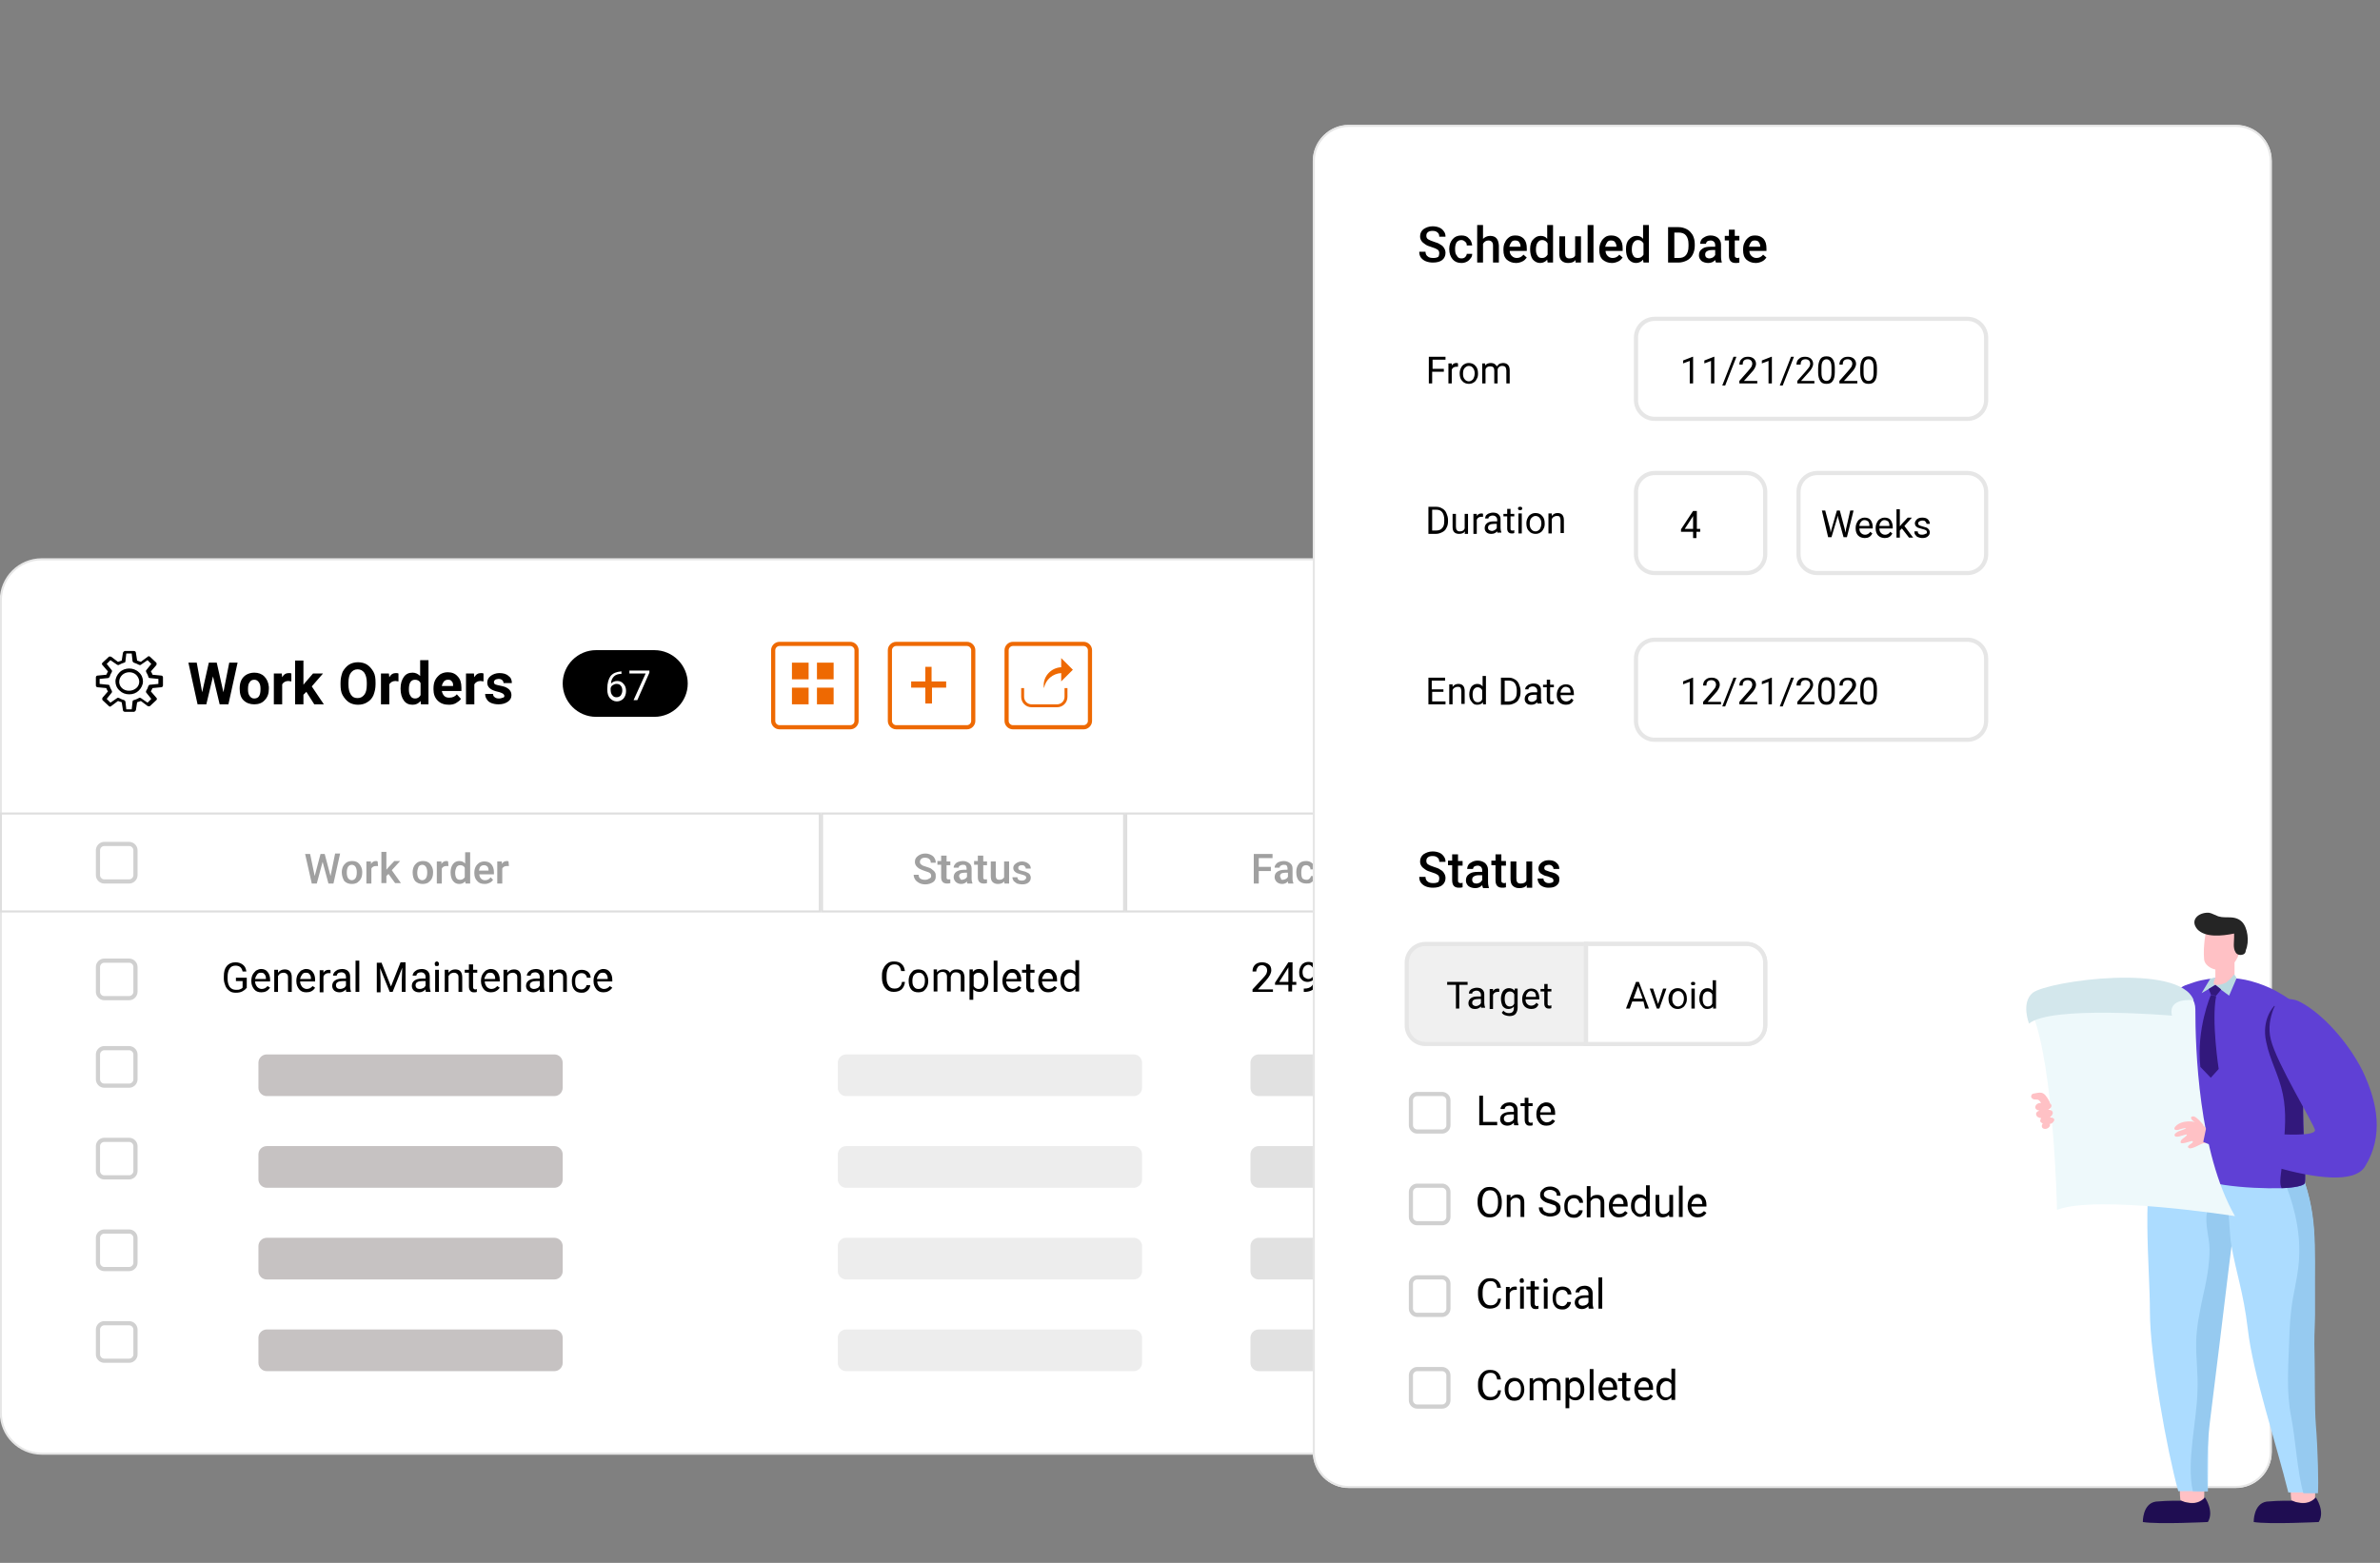 <?xml version="1.0" encoding="utf-8"?>
<!-- Generator: Adobe Illustrator 24.2.0, SVG Export Plug-In . SVG Version: 6.00 Build 0)  -->
<svg version="1.1" id="Layer_1" xmlns="http://www.w3.org/2000/svg" xmlns:xlink="http://www.w3.org/1999/xlink" x="0px" y="0px"
	 viewBox="0 0 571 375" style="enable-background:new 0 0 571 375;" xml:space="preserve">
<rect x="0" y="0" width="571" height="375" fill="#808080" stroke="none"/>
<style type="text/css">
	.st0{fill:#FFFFFF;stroke:#E6E6E6;stroke-width:0.5;}
	.st1{fill:none;stroke:#DEDEDE;stroke-width:0.5;}
	.st2{fill:none;stroke:#D0D0D0;}
	.st3{fill:#C6C2C2;}
	.st4{fill:#EDEDED;}
	.st5{fill:#E1E1E1;}
	.st6{fill:#A0A0A0;}
	.st7{fill:none;stroke:#EE6902;}
	.st8{fill:#EE6902;}
	.st9{fill:#FFFFFF;}
	.st10{fill:none;stroke:#E6E6E6;stroke-width:0.5;}
	.st11{fill:none;stroke:#E6E6E6;}
	.st12{fill:#F0F0F0;stroke:#E6E6E6;}
	.st13{fill:#FFFFFF;stroke:#E6E6E6;}
	.st14{fill:#FFC1C5;}
	.st15{fill:#1F0D52;}
	.st16{fill:#ACDCFF;}
	.st17{fill:#96CAF0;}
	.st18{fill:#5F40D4;}
	.st19{fill:#32187C;}
	.st20{fill:#5F40D5;}
	.st21{fill-rule:evenodd;clip-rule:evenodd;fill:#EEF9FB;}
	.st22{fill:#B9DAE1;}
	.st23{fill:#252525;}
	.st24{fill-rule:evenodd;clip-rule:evenodd;fill:#D3E7EC;}
</style>
<path class="st0" d="M10,134.2h520c5.4,0,9.8,4.4,9.8,9.8v195c0,5.4-4.4,9.8-9.8,9.8H10c-5.4,0-9.8-4.4-9.8-9.8V144
	C0.2,138.6,4.6,134.2,10,134.2z"/>
<rect x="0.2" y="195.2" class="st1" width="196.5" height="23.5"/>
<rect x="197.2" y="195.2" class="st1" width="72.5" height="23.5"/>
<rect x="270.2" y="195.2" class="st1" width="269.5" height="23.5"/>
<path class="st2" d="M25,230.5h6c0.8,0,1.5,0.7,1.5,1.5v6c0,0.8-0.7,1.5-1.5,1.5h-6c-0.8,0-1.5-0.7-1.5-1.5v-6
	C23.5,231.2,24.2,230.5,25,230.5z"/>
<path class="st2" d="M25,202.5h6c0.8,0,1.5,0.7,1.5,1.5v6c0,0.8-0.7,1.5-1.5,1.5h-6c-0.8,0-1.5-0.7-1.5-1.5v-6
	C23.5,203.2,24.2,202.5,25,202.5z"/>
<path d="M59.1,237.1c-0.2,0.3-0.6,0.6-1,0.8c-0.4,0.2-0.9,0.3-1.5,0.3c-0.6,0-1.1-0.1-1.5-0.4c-0.4-0.3-0.8-0.7-1-1.2
	c-0.2-0.5-0.4-1.1-0.4-1.7v-0.6c0-1.1,0.2-1.9,0.7-2.5c0.5-0.6,1.2-0.9,2.1-0.9c0.7,0,1.3,0.2,1.8,0.6c0.5,0.4,0.7,0.9,0.8,1.6h-0.9
	c-0.2-0.9-0.7-1.4-1.7-1.4c-0.6,0-1.1,0.2-1.4,0.7c-0.3,0.4-0.5,1.1-0.5,1.9v0.6c0,0.8,0.2,1.4,0.5,1.9c0.4,0.5,0.9,0.7,1.5,0.7
	c0.4,0,0.7,0,0.9-0.1c0.3-0.1,0.5-0.2,0.7-0.4v-1.6h-1.6v-0.8h2.6V237.1z M62.7,238.1c-0.7,0-1.3-0.2-1.7-0.7
	c-0.4-0.5-0.7-1.1-0.7-1.9v-0.2c0-0.5,0.1-1,0.3-1.4c0.2-0.4,0.5-0.7,0.8-1c0.4-0.2,0.8-0.4,1.2-0.4c0.7,0,1.2,0.2,1.6,0.7
	c0.4,0.5,0.6,1.1,0.6,1.9v0.4h-3.6c0,0.5,0.2,0.9,0.5,1.3c0.3,0.3,0.7,0.5,1.1,0.5c0.3,0,0.6-0.1,0.8-0.2c0.2-0.1,0.4-0.3,0.6-0.5
	l0.6,0.4C64.2,237.8,63.6,238.1,62.7,238.1z M62.6,233.4c-0.4,0-0.7,0.1-0.9,0.4c-0.2,0.3-0.4,0.6-0.5,1.1h2.6v-0.1
	c0-0.5-0.1-0.8-0.4-1.1C63.3,233.5,63,233.4,62.6,233.4z M66.7,232.7l0,0.7c0.4-0.5,0.9-0.8,1.6-0.8c1.1,0,1.7,0.6,1.7,1.9v3.5h-0.9
	v-3.5c0-0.4-0.1-0.7-0.3-0.8c-0.2-0.2-0.4-0.3-0.8-0.3c-0.3,0-0.6,0.1-0.8,0.2c-0.2,0.2-0.4,0.4-0.5,0.6v3.8h-0.9v-5.3H66.7z
	 M73.5,238.1c-0.7,0-1.3-0.2-1.7-0.7c-0.4-0.5-0.7-1.1-0.7-1.9v-0.2c0-0.5,0.1-1,0.3-1.4c0.2-0.4,0.5-0.7,0.8-1
	c0.4-0.2,0.8-0.4,1.2-0.4c0.7,0,1.2,0.2,1.6,0.7c0.4,0.5,0.6,1.1,0.6,1.9v0.4H72c0,0.5,0.2,0.9,0.5,1.3c0.3,0.3,0.7,0.5,1.1,0.5
	c0.3,0,0.6-0.1,0.8-0.2c0.2-0.1,0.4-0.3,0.6-0.5l0.6,0.4C75.1,237.8,74.4,238.1,73.5,238.1z M73.4,233.4c-0.4,0-0.7,0.1-0.9,0.4
	c-0.2,0.3-0.4,0.6-0.5,1.1h2.6v-0.1c0-0.5-0.1-0.8-0.4-1.1C74.1,233.5,73.8,233.4,73.4,233.4z M79.2,233.5c-0.1,0-0.3,0-0.4,0
	c-0.6,0-1,0.3-1.2,0.8v3.8h-0.9v-5.3h0.9l0,0.6c0.3-0.5,0.7-0.7,1.3-0.7c0.2,0,0.3,0,0.4,0.1V233.5z M83.1,238
	c-0.1-0.1-0.1-0.3-0.1-0.6c-0.4,0.4-0.9,0.7-1.5,0.7c-0.5,0-0.9-0.1-1.3-0.4c-0.3-0.3-0.5-0.7-0.5-1.1c0-0.6,0.2-1,0.6-1.3
	c0.4-0.3,1-0.5,1.8-0.5h0.9v-0.4c0-0.3-0.1-0.6-0.3-0.8c-0.2-0.2-0.5-0.3-0.8-0.3c-0.3,0-0.6,0.1-0.8,0.2c-0.2,0.2-0.3,0.4-0.3,0.6
	h-0.9c0-0.3,0.1-0.5,0.3-0.8c0.2-0.2,0.4-0.4,0.8-0.6c0.3-0.1,0.7-0.2,1.1-0.2c0.6,0,1.1,0.2,1.4,0.5c0.3,0.3,0.5,0.7,0.5,1.3v2.4
	c0,0.5,0.1,0.9,0.2,1.2v0.1H83.1z M81.6,237.3c0.3,0,0.6-0.1,0.8-0.2c0.3-0.1,0.4-0.3,0.6-0.6v-1.1h-0.7c-1.1,0-1.7,0.3-1.7,1
	c0,0.3,0.1,0.5,0.3,0.7C81,237.2,81.3,237.3,81.6,237.3z M86.2,238h-0.9v-7.5h0.9V238z M91.5,230.9l2.3,5.8l2.3-5.8h1.2v7.1h-0.9
	v-2.8l0.1-3l-2.3,5.8h-0.7l-2.3-5.7l0.1,3v2.8h-0.9v-7.1H91.5z M102.2,238c-0.1-0.1-0.1-0.3-0.1-0.6c-0.4,0.4-0.9,0.7-1.5,0.7
	c-0.5,0-0.9-0.1-1.3-0.4c-0.3-0.3-0.5-0.7-0.5-1.1c0-0.6,0.2-1,0.6-1.3c0.4-0.3,1-0.5,1.8-0.5h0.9v-0.4c0-0.3-0.1-0.6-0.3-0.8
	c-0.2-0.2-0.5-0.3-0.8-0.3c-0.3,0-0.6,0.1-0.8,0.2c-0.2,0.2-0.3,0.4-0.3,0.6h-0.9c0-0.3,0.1-0.5,0.3-0.8c0.2-0.2,0.4-0.4,0.8-0.6
	c0.3-0.1,0.7-0.2,1.1-0.2c0.6,0,1.1,0.2,1.4,0.5c0.3,0.3,0.5,0.7,0.5,1.3v2.4c0,0.5,0.1,0.9,0.2,1.2v0.1H102.2z M100.7,237.3
	c0.3,0,0.6-0.1,0.8-0.2c0.3-0.1,0.4-0.3,0.6-0.6v-1.1h-0.7c-1.1,0-1.7,0.3-1.7,1c0,0.3,0.1,0.5,0.3,0.7
	C100.1,237.2,100.4,237.3,100.7,237.3z M105.3,238h-0.9v-5.3h0.9V238z M104.3,231.3c0-0.1,0-0.3,0.1-0.4c0.1-0.1,0.2-0.2,0.4-0.2
	s0.3,0.1,0.4,0.2c0.1,0.1,0.1,0.2,0.1,0.4c0,0.1,0,0.3-0.1,0.4c-0.1,0.1-0.2,0.1-0.4,0.1s-0.3,0-0.4-0.1
	C104.4,231.6,104.3,231.5,104.3,231.3z M107.6,232.7l0,0.7c0.4-0.5,0.9-0.8,1.6-0.8c1.1,0,1.7,0.6,1.7,1.9v3.5H110v-3.5
	c0-0.4-0.1-0.7-0.3-0.8c-0.2-0.2-0.4-0.3-0.8-0.3c-0.3,0-0.5,0.1-0.8,0.2c-0.2,0.2-0.4,0.4-0.5,0.6v3.8h-0.9v-5.3H107.6z
	 M113.5,231.4v1.3h1v0.7h-1v3.3c0,0.2,0,0.4,0.1,0.5c0.1,0.1,0.2,0.2,0.4,0.2c0.1,0,0.2,0,0.4-0.1v0.7c-0.2,0.1-0.5,0.1-0.7,0.1
	c-0.4,0-0.7-0.1-0.9-0.4c-0.2-0.2-0.3-0.6-0.3-1v-3.3h-1v-0.7h1v-1.3H113.5z M117.8,238.1c-0.7,0-1.3-0.2-1.7-0.7
	c-0.4-0.5-0.7-1.1-0.7-1.9v-0.2c0-0.5,0.1-1,0.3-1.4c0.2-0.4,0.5-0.7,0.8-1c0.4-0.2,0.8-0.4,1.2-0.4c0.7,0,1.2,0.2,1.6,0.7
	c0.4,0.5,0.6,1.1,0.6,1.9v0.4h-3.6c0,0.5,0.2,0.9,0.5,1.3c0.3,0.3,0.7,0.5,1.1,0.5c0.3,0,0.6-0.1,0.8-0.2c0.2-0.1,0.4-0.3,0.6-0.5
	l0.6,0.4C119.3,237.8,118.6,238.1,117.8,238.1z M117.6,233.4c-0.4,0-0.7,0.1-0.9,0.4c-0.2,0.3-0.4,0.6-0.5,1.1h2.6v-0.1
	c0-0.5-0.1-0.8-0.4-1.1C118.3,233.5,118,233.4,117.6,233.4z M121.7,232.7l0,0.7c0.4-0.5,0.9-0.8,1.6-0.8c1.1,0,1.7,0.6,1.7,1.9v3.5
	h-0.9v-3.5c0-0.4-0.1-0.7-0.3-0.8c-0.2-0.2-0.4-0.3-0.8-0.3c-0.3,0-0.6,0.1-0.8,0.2c-0.2,0.2-0.4,0.4-0.5,0.6v3.8h-0.9v-5.3H121.7z
	 M129.6,238c-0.1-0.1-0.1-0.3-0.1-0.6c-0.4,0.4-0.9,0.7-1.5,0.7c-0.5,0-0.9-0.1-1.3-0.4c-0.3-0.3-0.5-0.7-0.5-1.1
	c0-0.6,0.2-1,0.6-1.3c0.4-0.3,1-0.5,1.8-0.5h0.9v-0.4c0-0.3-0.1-0.6-0.3-0.8c-0.2-0.2-0.5-0.3-0.8-0.3c-0.3,0-0.6,0.1-0.8,0.2
	c-0.2,0.2-0.3,0.4-0.3,0.6h-0.9c0-0.3,0.1-0.5,0.3-0.8c0.2-0.2,0.4-0.4,0.8-0.6c0.3-0.1,0.7-0.2,1.1-0.2c0.6,0,1.1,0.2,1.4,0.5
	c0.3,0.3,0.5,0.7,0.5,1.3v2.4c0,0.5,0.1,0.9,0.2,1.2v0.1H129.6z M128.1,237.3c0.3,0,0.6-0.1,0.8-0.2c0.3-0.1,0.4-0.3,0.6-0.6v-1.1
	h-0.7c-1.1,0-1.7,0.3-1.7,1c0,0.3,0.1,0.5,0.3,0.7C127.6,237.2,127.8,237.3,128.1,237.3z M132.7,232.7l0,0.7
	c0.4-0.5,0.9-0.8,1.6-0.8c1.1,0,1.7,0.6,1.7,1.9v3.5h-0.9v-3.5c0-0.4-0.1-0.7-0.3-0.8c-0.2-0.2-0.4-0.3-0.8-0.3
	c-0.3,0-0.6,0.1-0.8,0.2c-0.2,0.2-0.4,0.4-0.5,0.6v3.8h-0.9v-5.3H132.7z M139.5,237.4c0.3,0,0.6-0.1,0.8-0.3
	c0.2-0.2,0.4-0.4,0.4-0.7h0.9c0,0.3-0.1,0.6-0.3,0.9c-0.2,0.3-0.4,0.5-0.8,0.7c-0.3,0.2-0.7,0.2-1,0.2c-0.7,0-1.3-0.2-1.7-0.7
	c-0.4-0.5-0.6-1.1-0.6-2v-0.2c0-0.5,0.1-1,0.3-1.4c0.2-0.4,0.5-0.7,0.8-0.9c0.4-0.2,0.8-0.3,1.3-0.3c0.6,0,1.1,0.2,1.5,0.5
	c0.4,0.4,0.6,0.8,0.6,1.4h-0.9c0-0.3-0.2-0.6-0.4-0.8c-0.2-0.2-0.5-0.3-0.9-0.3c-0.5,0-0.8,0.2-1.1,0.5c-0.3,0.3-0.4,0.8-0.4,1.4
	v0.2c0,0.6,0.1,1.1,0.4,1.4C138.6,237.2,139,237.4,139.5,237.4z M144.8,238.1c-0.7,0-1.3-0.2-1.7-0.7c-0.4-0.5-0.7-1.1-0.7-1.9v-0.2
	c0-0.5,0.1-1,0.3-1.4c0.2-0.4,0.5-0.7,0.8-1c0.4-0.2,0.8-0.4,1.2-0.4c0.7,0,1.2,0.2,1.6,0.7c0.4,0.5,0.6,1.1,0.6,1.9v0.4h-3.6
	c0,0.5,0.2,0.9,0.5,1.3c0.3,0.3,0.7,0.5,1.1,0.5c0.3,0,0.6-0.1,0.8-0.2c0.2-0.1,0.4-0.3,0.6-0.5l0.6,0.4
	C146.3,237.8,145.6,238.1,144.8,238.1z M144.6,233.4c-0.4,0-0.7,0.1-0.9,0.4c-0.2,0.3-0.4,0.6-0.5,1.1h2.6v-0.1
	c0-0.5-0.1-0.8-0.4-1.1C145.3,233.5,145,233.4,144.6,233.4z"/>
<path d="M217.1,235.7c-0.1,0.8-0.4,1.3-0.8,1.7c-0.5,0.4-1.1,0.6-1.9,0.6c-0.8,0-1.5-0.3-2-0.9c-0.5-0.6-0.8-1.4-0.8-2.4v-0.7
	c0-0.7,0.1-1.2,0.4-1.7c0.2-0.5,0.6-0.9,1-1.2c0.4-0.3,0.9-0.4,1.5-0.4c0.8,0,1.4,0.2,1.8,0.6c0.5,0.4,0.7,1,0.8,1.7h-0.9
	c-0.1-0.6-0.3-1-0.5-1.2c-0.3-0.3-0.6-0.4-1.1-0.4c-0.6,0-1.1,0.2-1.4,0.7c-0.3,0.4-0.5,1.1-0.5,1.9v0.7c0,0.8,0.2,1.4,0.5,1.8
	c0.3,0.5,0.8,0.7,1.4,0.7c0.5,0,0.9-0.1,1.2-0.4c0.3-0.2,0.5-0.6,0.6-1.2H217.1z M218,235.3c0-0.5,0.1-1,0.3-1.4
	c0.2-0.4,0.5-0.7,0.8-1c0.4-0.2,0.8-0.3,1.2-0.3c0.7,0,1.3,0.2,1.7,0.7c0.4,0.5,0.7,1.2,0.7,2v0.1c0,0.5-0.1,1-0.3,1.4
	c-0.2,0.4-0.5,0.7-0.8,1c-0.4,0.2-0.8,0.3-1.3,0.3c-0.7,0-1.3-0.2-1.7-0.7C218.2,236.9,218,236.2,218,235.3L218,235.3z M218.9,235.4
	c0,0.6,0.1,1.1,0.4,1.4c0.3,0.4,0.6,0.5,1.1,0.5c0.5,0,0.8-0.2,1.1-0.5c0.3-0.4,0.4-0.9,0.4-1.5c0-0.6-0.1-1-0.4-1.4
	c-0.3-0.4-0.6-0.5-1.1-0.5c-0.4,0-0.8,0.2-1.1,0.5C219,234.2,218.9,234.8,218.9,235.4z M224.8,232.7l0,0.6c0.4-0.5,0.9-0.7,1.6-0.7
	c0.7,0,1.2,0.3,1.5,0.8c0.2-0.3,0.4-0.5,0.7-0.6c0.3-0.2,0.6-0.2,1-0.2c1.2,0,1.7,0.6,1.8,1.8v3.5h-0.9v-3.5c0-0.4-0.1-0.7-0.3-0.8
	c-0.2-0.2-0.5-0.3-0.9-0.3c-0.3,0-0.6,0.1-0.8,0.3c-0.2,0.2-0.3,0.5-0.4,0.8v3.5h-0.9v-3.5c0-0.8-0.4-1.2-1.1-1.2
	c-0.6,0-1,0.3-1.2,0.8v3.9h-0.9v-5.3H224.8z M237.1,235.4c0,0.8-0.2,1.5-0.6,1.9c-0.4,0.5-0.9,0.7-1.5,0.7c-0.6,0-1.1-0.2-1.5-0.6
	v2.5h-0.9v-7.3h0.8l0,0.6c0.4-0.5,0.9-0.7,1.5-0.7c0.6,0,1.1,0.2,1.5,0.7C236.9,233.8,237.1,234.5,237.1,235.4L237.1,235.4z
	 M236.2,235.3c0-0.6-0.1-1.1-0.4-1.4s-0.6-0.5-1-0.5c-0.5,0-1,0.2-1.2,0.7v2.5c0.3,0.5,0.7,0.7,1.2,0.7c0.4,0,0.8-0.2,1-0.5
	C236.1,236.5,236.2,236,236.2,235.3z M239.3,238h-0.9v-7.5h0.9V238z M242.9,238.1c-0.7,0-1.3-0.2-1.7-0.7c-0.4-0.5-0.7-1.1-0.7-1.9
	v-0.2c0-0.5,0.1-1,0.3-1.4c0.2-0.4,0.5-0.7,0.8-1c0.4-0.2,0.8-0.4,1.2-0.4c0.7,0,1.2,0.2,1.6,0.7c0.4,0.5,0.6,1.1,0.6,1.9v0.4h-3.6
	c0,0.5,0.2,0.9,0.5,1.3c0.3,0.3,0.7,0.5,1.1,0.5c0.3,0,0.6-0.1,0.8-0.2c0.2-0.1,0.4-0.3,0.6-0.5l0.6,0.4
	C244.5,237.8,243.8,238.1,242.9,238.1z M242.8,233.4c-0.4,0-0.7,0.1-0.9,0.4c-0.2,0.3-0.4,0.6-0.5,1.1h2.6v-0.1
	c0-0.5-0.1-0.8-0.4-1.1C243.5,233.5,243.2,233.4,242.8,233.4z M247.2,231.4v1.3h1v0.7h-1v3.3c0,0.2,0,0.4,0.1,0.5
	c0.1,0.1,0.2,0.2,0.4,0.2c0.1,0,0.2,0,0.4-0.1v0.7c-0.2,0.1-0.5,0.1-0.7,0.1c-0.4,0-0.7-0.1-0.9-0.4c-0.2-0.2-0.3-0.6-0.3-1v-3.3h-1
	v-0.7h1v-1.3H247.2z M251.5,238.1c-0.7,0-1.3-0.2-1.7-0.7c-0.4-0.5-0.7-1.1-0.7-1.9v-0.2c0-0.5,0.1-1,0.3-1.4c0.2-0.4,0.5-0.7,0.8-1
	c0.4-0.2,0.8-0.4,1.2-0.4c0.7,0,1.2,0.2,1.6,0.7c0.4,0.5,0.6,1.1,0.6,1.9v0.4H250c0,0.5,0.2,0.9,0.5,1.3c0.3,0.3,0.7,0.5,1.1,0.5
	c0.3,0,0.6-0.1,0.8-0.2c0.2-0.1,0.4-0.3,0.6-0.5l0.6,0.4C253,237.8,252.4,238.1,251.5,238.1z M251.4,233.4c-0.4,0-0.7,0.1-0.9,0.4
	c-0.2,0.3-0.4,0.6-0.5,1.1h2.6v-0.1c0-0.5-0.2-0.8-0.4-1.1C252,233.5,251.7,233.4,251.4,233.4z M254.4,235.3c0-0.8,0.2-1.5,0.6-2
	c0.4-0.5,0.9-0.7,1.5-0.7c0.6,0,1.1,0.2,1.5,0.6v-2.8h0.9v7.5H258l0-0.6c-0.4,0.4-0.9,0.7-1.5,0.7c-0.6,0-1.1-0.3-1.5-0.8
	C254.6,236.8,254.4,236.2,254.4,235.3L254.4,235.3z M255.3,235.4c0,0.6,0.1,1.1,0.4,1.4c0.2,0.3,0.6,0.5,1,0.5c0.6,0,1-0.3,1.3-0.8
	v-2.4c-0.3-0.5-0.7-0.7-1.2-0.7c-0.4,0-0.8,0.2-1,0.5C255.4,234.2,255.3,234.7,255.3,235.4z"/>
<path d="M305.2,238h-4.7v-0.6l2.5-2.7c0.4-0.4,0.6-0.7,0.8-1c0.1-0.3,0.2-0.5,0.2-0.8c0-0.4-0.1-0.7-0.3-0.9
	c-0.2-0.2-0.5-0.4-0.9-0.4c-0.4,0-0.8,0.1-1,0.4c-0.2,0.3-0.4,0.6-0.4,1.1h-0.9c0-0.7,0.2-1.2,0.6-1.6c0.4-0.4,1-0.6,1.7-0.6
	c0.7,0,1.2,0.2,1.6,0.5c0.4,0.3,0.6,0.8,0.6,1.4c0,0.7-0.4,1.5-1.3,2.5l-1.9,2.1h3.6V238z M310,235.6h1v0.7h-1v1.6h-0.9v-1.6h-3.2
	v-0.5l3.2-4.9h1V235.6z M306.9,235.6h2.2v-3.5l-0.1,0.2L306.9,235.6z M315.3,234.9c-0.2,0.2-0.4,0.4-0.7,0.5
	c-0.3,0.1-0.5,0.2-0.9,0.2c-0.4,0-0.8-0.1-1.1-0.3c-0.3-0.2-0.5-0.5-0.7-0.8c-0.2-0.4-0.2-0.8-0.2-1.2c0-0.5,0.1-0.9,0.3-1.3
	c0.2-0.4,0.4-0.7,0.8-0.9c0.3-0.2,0.7-0.3,1.2-0.3c0.7,0,1.3,0.3,1.7,0.8c0.4,0.5,0.6,1.2,0.6,2.1v0.3c0,1.4-0.3,2.4-0.8,3
	c-0.5,0.6-1.4,1-2.5,1h-0.2v-0.8h0.2c0.7,0,1.3-0.2,1.7-0.6C315,236.3,315.2,235.7,315.3,234.9z M313.9,234.9c0.3,0,0.6-0.1,0.8-0.3
	c0.3-0.2,0.4-0.4,0.6-0.7v-0.4c0-0.6-0.1-1.1-0.4-1.4c-0.3-0.4-0.6-0.6-1-0.6c-0.4,0-0.7,0.2-1,0.5c-0.2,0.3-0.4,0.7-0.4,1.2
	c0,0.5,0.1,0.9,0.3,1.2C313.2,234.7,313.5,234.9,313.9,234.9z M321,230.9v0.8h-0.2c-0.7,0-1.3,0.2-1.7,0.6c-0.4,0.4-0.7,1-0.7,1.7
	c0.4-0.4,0.9-0.6,1.5-0.6c0.6,0,1.1,0.2,1.5,0.7c0.4,0.4,0.6,1,0.6,1.7c0,0.7-0.2,1.3-0.6,1.8c-0.4,0.4-0.9,0.7-1.6,0.7
	c-0.7,0-1.2-0.3-1.7-0.8c-0.4-0.5-0.6-1.2-0.6-2v-0.3c0-1.3,0.3-2.3,0.8-3c0.6-0.7,1.4-1,2.5-1.1H321z M319.8,234.1
	c-0.3,0-0.6,0.1-0.9,0.3c-0.3,0.2-0.4,0.4-0.5,0.7v0.3c0,0.6,0.1,1.1,0.4,1.4c0.3,0.4,0.6,0.5,1,0.5c0.4,0,0.7-0.1,1-0.4
	c0.2-0.3,0.4-0.7,0.4-1.2c0-0.5-0.1-0.9-0.4-1.2C320.5,234.2,320.2,234.1,319.8,234.1z M326.6,230.9v0.8h-0.2
	c-0.7,0-1.3,0.2-1.7,0.6c-0.4,0.4-0.7,1-0.7,1.7c0.4-0.4,0.9-0.6,1.5-0.6c0.6,0,1.1,0.2,1.5,0.7c0.4,0.4,0.6,1,0.6,1.7
	c0,0.7-0.2,1.3-0.6,1.8c-0.4,0.4-0.9,0.7-1.6,0.7c-0.7,0-1.2-0.3-1.7-0.8c-0.4-0.5-0.6-1.2-0.6-2v-0.3c0-1.3,0.3-2.3,0.8-3
	c0.6-0.7,1.4-1,2.5-1.1H326.6z M325.4,234.1c-0.3,0-0.6,0.1-0.9,0.3c-0.3,0.2-0.4,0.4-0.5,0.7v0.3c0,0.6,0.1,1.1,0.4,1.4
	c0.3,0.4,0.6,0.5,1,0.5c0.4,0,0.7-0.1,1-0.4c0.2-0.3,0.4-0.7,0.4-1.2c0-0.5-0.1-0.9-0.4-1.2C326.1,234.2,325.8,234.1,325.4,234.1z"
	/>
<path class="st3" d="M64,253h69c1.1,0,2,0.9,2,2v6c0,1.1-0.9,2-2,2H64c-1.1,0-2-0.9-2-2v-6C62,253.9,62.9,253,64,253z"/>
<path class="st4" d="M203,253h69c1.1,0,2,0.9,2,2v6c0,1.1-0.9,2-2,2h-69c-1.1,0-2-0.9-2-2v-6C201,253.9,201.9,253,203,253z"/>
<path class="st5" d="M302,253h69c1.1,0,2,0.9,2,2v6c0,1.1-0.9,2-2,2h-69c-1.1,0-2-0.9-2-2v-6C300,253.9,300.9,253,302,253z"/>
<path class="st2" d="M25,251.5h6c0.8,0,1.5,0.7,1.5,1.5v6c0,0.8-0.7,1.5-1.5,1.5h-6c-0.8,0-1.5-0.7-1.5-1.5v-6
	C23.5,252.2,24.2,251.5,25,251.5z"/>
<path class="st3" d="M64,275h69c1.1,0,2,0.9,2,2v6c0,1.1-0.9,2-2,2H64c-1.1,0-2-0.9-2-2v-6C62,275.9,62.9,275,64,275z"/>
<path class="st4" d="M203,275h69c1.1,0,2,0.9,2,2v6c0,1.1-0.9,2-2,2h-69c-1.1,0-2-0.9-2-2v-6C201,275.9,201.9,275,203,275z"/>
<path class="st5" d="M302,275h69c1.1,0,2,0.9,2,2v6c0,1.1-0.9,2-2,2h-69c-1.1,0-2-0.9-2-2v-6C300,275.9,300.9,275,302,275z"/>
<path class="st2" d="M25,273.5h6c0.8,0,1.5,0.7,1.5,1.5v6c0,0.8-0.7,1.5-1.5,1.5h-6c-0.8,0-1.5-0.7-1.5-1.5v-6
	C23.5,274.2,24.2,273.5,25,273.5z"/>
<path class="st3" d="M64,297h69c1.1,0,2,0.9,2,2v6c0,1.1-0.9,2-2,2H64c-1.1,0-2-0.9-2-2v-6C62,297.9,62.9,297,64,297z"/>
<path class="st4" d="M203,297h69c1.1,0,2,0.9,2,2v6c0,1.1-0.9,2-2,2h-69c-1.1,0-2-0.9-2-2v-6C201,297.9,201.9,297,203,297z"/>
<path class="st5" d="M302,297h69c1.1,0,2,0.9,2,2v6c0,1.1-0.9,2-2,2h-69c-1.1,0-2-0.9-2-2v-6C300,297.9,300.9,297,302,297z"/>
<path class="st2" d="M25,295.5h6c0.8,0,1.5,0.7,1.5,1.5v6c0,0.8-0.7,1.5-1.5,1.5h-6c-0.8,0-1.5-0.7-1.5-1.5v-6
	C23.5,296.2,24.2,295.5,25,295.5z"/>
<path class="st3" d="M64,319h69c1.1,0,2,0.9,2,2v6c0,1.1-0.9,2-2,2H64c-1.1,0-2-0.9-2-2v-6C62,319.9,62.9,319,64,319z"/>
<path class="st4" d="M203,319h69c1.1,0,2,0.9,2,2v6c0,1.1-0.9,2-2,2h-69c-1.1,0-2-0.9-2-2v-6C201,319.9,201.9,319,203,319z"/>
<path class="st5" d="M302,319h69c1.1,0,2,0.9,2,2v6c0,1.1-0.9,2-2,2h-69c-1.1,0-2-0.9-2-2v-6C300,319.9,300.9,319,302,319z"/>
<path class="st2" d="M25,317.5h6c0.8,0,1.5,0.7,1.5,1.5v6c0,0.8-0.7,1.5-1.5,1.5h-6c-0.8,0-1.5-0.7-1.5-1.5v-6
	C23.5,318.2,24.2,317.5,25,317.5z"/>
<path class="st6" d="M79.3,210.2l1.1-5.4h1.2L80,212h-1.2l-1.4-5.2l-1.4,5.2h-1.2l-1.6-7.1h1.2l1.1,5.3l1.4-5.3h1L79.3,210.2z
	 M82,209.3c0-0.5,0.1-1,0.3-1.4c0.2-0.4,0.5-0.7,0.9-1c0.4-0.2,0.8-0.3,1.3-0.3c0.7,0,1.3,0.2,1.7,0.7c0.4,0.5,0.7,1.1,0.7,1.8
	l0,0.3c0,0.5-0.1,1-0.3,1.4c-0.2,0.4-0.5,0.7-0.9,1c-0.4,0.2-0.8,0.3-1.3,0.3c-0.7,0-1.3-0.2-1.8-0.7C82.3,210.9,82,210.2,82,209.3
	L82,209.3z M83.2,209.4c0,0.5,0.1,1,0.3,1.3c0.2,0.3,0.5,0.5,0.9,0.5c0.4,0,0.7-0.2,0.9-0.5c0.2-0.3,0.3-0.8,0.3-1.4
	c0-0.5-0.1-1-0.3-1.3c-0.2-0.3-0.5-0.5-0.9-0.5c-0.4,0-0.7,0.2-0.9,0.5C83.3,208.3,83.2,208.8,83.2,209.4z M90.7,207.8
	c-0.2,0-0.3,0-0.5,0c-0.5,0-0.9,0.2-1.1,0.6v3.6h-1.2v-5.3h1.1l0,0.6c0.3-0.5,0.7-0.7,1.2-0.7c0.2,0,0.3,0,0.4,0.1L90.7,207.8z
	 M93.2,209.7l-0.5,0.5v1.7h-1.2v-7.5h1.2v4.3l0.4-0.5l1.5-1.6h1.4l-2,2.2l2.2,3.1h-1.4L93.2,209.7z M99,209.3c0-0.5,0.1-1,0.3-1.4
	c0.2-0.4,0.5-0.7,0.9-1c0.4-0.2,0.8-0.3,1.3-0.3c0.7,0,1.3,0.2,1.7,0.7c0.4,0.5,0.7,1.1,0.7,1.8l0,0.3c0,0.5-0.1,1-0.3,1.4
	c-0.2,0.4-0.5,0.7-0.9,1c-0.4,0.2-0.8,0.3-1.3,0.3c-0.7,0-1.3-0.2-1.8-0.7C99.2,210.9,99,210.2,99,209.3L99,209.3z M100.1,209.4
	c0,0.5,0.1,1,0.3,1.3c0.2,0.3,0.5,0.5,0.9,0.5s0.7-0.2,0.9-0.5c0.2-0.3,0.3-0.8,0.3-1.4c0-0.5-0.1-1-0.3-1.3
	c-0.2-0.3-0.5-0.5-0.9-0.5c-0.4,0-0.7,0.2-0.9,0.5C100.3,208.3,100.1,208.8,100.1,209.4z M107.6,207.8c-0.2,0-0.3,0-0.5,0
	c-0.5,0-0.9,0.2-1.1,0.6v3.6h-1.2v-5.3h1.1l0,0.6c0.3-0.5,0.7-0.7,1.2-0.7c0.2,0,0.3,0,0.4,0.1L107.6,207.8z M108.1,209.3
	c0-0.8,0.2-1.5,0.6-2c0.4-0.5,0.9-0.7,1.5-0.7c0.6,0,1,0.2,1.4,0.6v-2.7h1.2v7.5h-1.1l-0.1-0.5c-0.4,0.4-0.8,0.6-1.4,0.6
	c-0.6,0-1.1-0.2-1.5-0.7C108.3,210.9,108.1,210.2,108.1,209.3z M109.2,209.4c0,0.5,0.1,1,0.3,1.3c0.2,0.3,0.5,0.4,0.9,0.4
	c0.5,0,0.8-0.2,1.1-0.6v-2.3c-0.2-0.4-0.6-0.6-1.1-0.6c-0.4,0-0.7,0.2-0.9,0.5C109.4,208.4,109.2,208.8,109.2,209.4z M116.3,212.1
	c-0.8,0-1.4-0.2-1.8-0.7c-0.5-0.5-0.7-1.1-0.7-1.9v-0.1c0-0.5,0.1-1,0.3-1.4c0.2-0.4,0.5-0.7,0.9-1c0.4-0.2,0.8-0.3,1.2-0.3
	c0.7,0,1.3,0.2,1.7,0.7c0.4,0.5,0.6,1.1,0.6,1.9v0.5h-3.5c0,0.4,0.2,0.8,0.4,1c0.3,0.3,0.6,0.4,1,0.4c0.5,0,1-0.2,1.3-0.7l0.6,0.6
	c-0.2,0.3-0.5,0.6-0.8,0.7C117.1,212,116.7,212.1,116.3,212.1z M116.1,207.6c-0.3,0-0.6,0.1-0.8,0.3c-0.2,0.2-0.3,0.5-0.4,1h2.3
	v-0.1c0-0.4-0.1-0.7-0.3-0.9C116.7,207.7,116.4,207.6,116.1,207.6z M122.1,207.8c-0.2,0-0.3,0-0.5,0c-0.5,0-0.9,0.2-1.1,0.6v3.6
	h-1.2v-5.3h1.1l0,0.6c0.3-0.5,0.7-0.7,1.2-0.7c0.2,0,0.3,0,0.4,0.1L122.1,207.8z"/>
<path class="st6" d="M223.4,210.2c0-0.3-0.1-0.6-0.3-0.7c-0.2-0.2-0.6-0.3-1.2-0.5c-0.6-0.2-1-0.4-1.4-0.6c-0.6-0.4-1-0.9-1-1.6
	c0-0.6,0.2-1,0.7-1.4c0.5-0.4,1.1-0.6,1.8-0.6c0.5,0,0.9,0.1,1.3,0.3c0.4,0.2,0.7,0.4,0.9,0.8c0.2,0.3,0.3,0.7,0.3,1.1h-1.2
	c0-0.4-0.1-0.7-0.4-0.9c-0.2-0.2-0.6-0.3-1-0.3c-0.4,0-0.7,0.1-0.9,0.3c-0.2,0.2-0.3,0.4-0.3,0.7c0,0.3,0.1,0.5,0.4,0.7
	c0.2,0.2,0.6,0.3,1.2,0.5c0.6,0.2,1,0.3,1.3,0.6c0.3,0.2,0.6,0.5,0.7,0.7c0.2,0.3,0.2,0.6,0.2,1c0,0.6-0.2,1.1-0.7,1.4
	c-0.5,0.3-1.1,0.5-1.8,0.5c-0.5,0-1-0.1-1.4-0.3c-0.4-0.2-0.8-0.5-1-0.8c-0.2-0.3-0.4-0.7-0.4-1.2h1.2c0,0.4,0.1,0.7,0.4,0.9
	c0.3,0.2,0.6,0.3,1.1,0.3c0.4,0,0.8-0.1,1-0.3C223.3,210.7,223.4,210.5,223.4,210.2z M227.1,205.4v1.3h0.9v0.9h-0.9v2.9
	c0,0.2,0,0.3,0.1,0.4c0.1,0.1,0.2,0.1,0.4,0.1c0.1,0,0.3,0,0.4,0v0.9c-0.3,0.1-0.5,0.1-0.8,0.1c-0.9,0-1.4-0.5-1.4-1.5v-3h-0.9v-0.9
	h0.9v-1.3H227.1z M232.1,212c-0.1-0.1-0.1-0.3-0.1-0.5c-0.4,0.4-0.8,0.6-1.4,0.6c-0.5,0-1-0.2-1.3-0.5c-0.3-0.3-0.5-0.7-0.5-1.1
	c0-0.6,0.2-1,0.6-1.3c0.4-0.3,1-0.5,1.8-0.5h0.7v-0.3c0-0.3-0.1-0.5-0.2-0.7c-0.2-0.2-0.4-0.2-0.7-0.2c-0.3,0-0.5,0.1-0.7,0.2
	c-0.2,0.1-0.3,0.3-0.3,0.5h-1.2c0-0.3,0.1-0.6,0.3-0.8c0.2-0.3,0.5-0.5,0.8-0.6c0.3-0.1,0.7-0.2,1.1-0.2c0.6,0,1.1,0.2,1.5,0.5
	c0.4,0.3,0.6,0.7,0.6,1.3v2.4c0,0.5,0.1,0.9,0.2,1.1v0.1H232.1z M230.8,211.1c0.2,0,0.5-0.1,0.7-0.2c0.2-0.1,0.4-0.3,0.5-0.5v-1
	h-0.6c-0.4,0-0.8,0.1-1,0.2c-0.2,0.2-0.3,0.4-0.3,0.6c0,0.2,0.1,0.4,0.2,0.5C230.4,211.1,230.6,211.1,230.8,211.1z M235.9,205.4v1.3
	h0.9v0.9h-0.9v2.9c0,0.2,0,0.3,0.1,0.4c0.1,0.1,0.2,0.1,0.4,0.1c0.1,0,0.3,0,0.4,0v0.9c-0.3,0.1-0.5,0.1-0.8,0.1
	c-0.9,0-1.4-0.5-1.4-1.5v-3h-0.9v-0.9h0.9v-1.3H235.9z M240.9,211.5c-0.3,0.4-0.8,0.6-1.5,0.6c-0.6,0-1-0.2-1.3-0.5
	c-0.3-0.3-0.4-0.8-0.4-1.5v-3.4h1.2v3.4c0,0.7,0.3,1,0.8,1c0.6,0,1-0.2,1.2-0.6v-3.8h1.2v5.3h-1.1L240.9,211.5z M246.2,210.6
	c0-0.2-0.1-0.4-0.3-0.5c-0.2-0.1-0.5-0.2-0.9-0.3c-0.4-0.1-0.7-0.2-1-0.3c-0.6-0.3-0.9-0.7-0.9-1.2c0-0.5,0.2-0.8,0.6-1.1
	s0.9-0.5,1.5-0.5c0.6,0,1.1,0.2,1.5,0.5c0.4,0.3,0.6,0.7,0.6,1.2h-1.2c0-0.2-0.1-0.4-0.3-0.6c-0.2-0.2-0.4-0.2-0.7-0.2
	c-0.3,0-0.5,0.1-0.6,0.2c-0.2,0.1-0.2,0.3-0.2,0.5c0,0.2,0.1,0.3,0.2,0.4s0.5,0.2,0.9,0.3c0.5,0.1,0.8,0.2,1.1,0.4
	c0.3,0.1,0.5,0.3,0.6,0.5c0.1,0.2,0.2,0.4,0.2,0.7c0,0.5-0.2,0.9-0.6,1.2c-0.4,0.3-0.9,0.4-1.5,0.4c-0.4,0-0.8-0.1-1.2-0.2
	c-0.3-0.2-0.6-0.4-0.8-0.6c-0.2-0.3-0.3-0.6-0.3-0.9h1.2c0,0.3,0.1,0.5,0.3,0.6c0.2,0.2,0.5,0.2,0.8,0.2c0.3,0,0.6-0.1,0.7-0.2
	C246.1,210.9,246.2,210.8,246.2,210.6z"/>
<path class="st6" d="M304.8,209H302v3h-1.2v-7.1h4.5v1H302v2.1h2.9V209z M309.1,212c-0.1-0.1-0.1-0.3-0.1-0.5
	c-0.4,0.4-0.8,0.6-1.4,0.6c-0.5,0-1-0.2-1.3-0.5c-0.3-0.3-0.5-0.7-0.5-1.1c0-0.6,0.2-1,0.6-1.3c0.4-0.3,1-0.5,1.8-0.5h0.7v-0.3
	c0-0.3-0.1-0.5-0.2-0.7c-0.2-0.2-0.4-0.2-0.7-0.2c-0.3,0-0.5,0.1-0.7,0.2c-0.2,0.1-0.3,0.3-0.3,0.5h-1.2c0-0.3,0.1-0.6,0.3-0.8
	c0.2-0.3,0.5-0.5,0.8-0.6c0.3-0.1,0.7-0.2,1.1-0.2c0.6,0,1.1,0.2,1.5,0.5c0.4,0.3,0.6,0.7,0.6,1.3v2.4c0,0.5,0.1,0.9,0.2,1.1v0.1
	H309.1z M307.8,211.1c0.2,0,0.5-0.1,0.7-0.2c0.2-0.1,0.4-0.3,0.5-0.5v-1h-0.6c-0.4,0-0.8,0.1-1,0.2c-0.2,0.2-0.3,0.4-0.3,0.6
	c0,0.2,0.1,0.4,0.2,0.5C307.3,211.1,307.5,211.1,307.8,211.1z M313.5,211.1c0.3,0,0.5-0.1,0.7-0.3c0.2-0.2,0.3-0.4,0.3-0.6h1.1
	c0,0.3-0.1,0.6-0.3,0.9c-0.2,0.3-0.5,0.5-0.8,0.7c-0.3,0.2-0.7,0.2-1.1,0.2c-0.7,0-1.3-0.2-1.8-0.7c-0.4-0.5-0.6-1.1-0.6-2v-0.1
	c0-0.8,0.2-1.4,0.6-1.9c0.4-0.5,1-0.7,1.8-0.7c0.6,0,1.1,0.2,1.5,0.6c0.4,0.4,0.6,0.8,0.6,1.4h-1.1c0-0.3-0.1-0.6-0.3-0.7
	c-0.2-0.2-0.4-0.3-0.7-0.3c-0.4,0-0.7,0.1-0.9,0.4c-0.2,0.3-0.3,0.7-0.3,1.3v0.2c0,0.6,0.1,1,0.3,1.3
	C312.8,211,313.1,211.1,313.5,211.1z M318.9,212.1c-0.8,0-1.4-0.2-1.8-0.7c-0.5-0.5-0.7-1.1-0.7-1.9v-0.1c0-0.5,0.1-1,0.3-1.4
	c0.2-0.4,0.5-0.7,0.9-1c0.4-0.2,0.8-0.3,1.2-0.3c0.7,0,1.3,0.2,1.7,0.7c0.4,0.5,0.6,1.1,0.6,1.9v0.5h-3.5c0,0.4,0.2,0.8,0.4,1
	c0.3,0.3,0.6,0.4,1,0.4c0.5,0,1-0.2,1.3-0.7l0.6,0.6c-0.2,0.3-0.5,0.6-0.8,0.7C319.7,212,319.4,212.1,318.9,212.1z M318.8,207.6
	c-0.3,0-0.6,0.1-0.8,0.3c-0.2,0.2-0.3,0.5-0.4,1h2.3v-0.1c0-0.4-0.1-0.7-0.3-0.9C319.4,207.7,319.1,207.6,318.8,207.6z M327.3,210
	h-1.1l-0.4,2h-0.8l0.4-2h-1.1v-0.8h1.3l0.3-1.5h-1.2v-0.8h1.3l0.4-2h0.8l-0.4,2h1.1l0.4-2h0.8l-0.4,2h1v0.8h-1.2l-0.3,1.5h1.1v0.8
	h-1.2l-0.4,2H327L327.3,210z M326.4,209.2h1.1l0.3-1.5h-1.1L326.4,209.2z"/>
<path class="st7" d="M243,154.5h17c0.8,0,1.5,0.7,1.5,1.5v17c0,0.8-0.7,1.5-1.5,1.5h-17c-0.8,0-1.5-0.7-1.5-1.5v-17
	C241.5,155.2,242.2,154.5,243,154.5z"/>
<path class="st8" d="M255.4,167.2c0,1-0.8,1.8-1.8,1.8h-6.1c-1,0-1.8-0.8-1.8-1.8v-2.1H245v2.1c0,1.4,1.1,2.5,2.5,2.5h6.1
	c1.4,0,2.5-1.1,2.5-2.5v-2.1h-0.7V167.2z"/>
<path class="st8" d="M254.6,160.1c-2.3,0.1-4.2,2-4.2,4.3c0,0.3,0,0.5,0.1,0.7c0.3-2,2.1-3.5,4.1-3.6v2l2.8-2.8l-2.8-2.8V160.1z"/>
<path class="st7" d="M215,154.5h17c0.8,0,1.5,0.7,1.5,1.5v17c0,0.8-0.7,1.5-1.5,1.5h-17c-0.8,0-1.5-0.7-1.5-1.5v-17
	C213.5,155.2,214.2,154.5,215,154.5z"/>
<path class="st8" d="M223.6,163.5h3.4v1.5h-3.4v3.8H222V165h-3.4v-1.5h3.4V160h1.5V163.5z"/>
<path class="st7" d="M187,154.5h17c0.8,0,1.5,0.7,1.5,1.5v17c0,0.8-0.7,1.5-1.5,1.5h-17c-0.8,0-1.5-0.7-1.5-1.5v-17
	C185.5,155.2,186.2,154.5,187,154.5z"/>
<rect x="190" y="159" class="st8" width="4" height="4"/>
<rect x="190" y="165" class="st8" width="4" height="4"/>
<rect x="196" y="159" class="st8" width="4" height="4"/>
<rect x="196" y="165" class="st8" width="4" height="4"/>
<path d="M53.6,166.1L55,159h2l-2.2,10h-2.1l-1.6-6.7l-1.6,6.7h-2.1l-2.2-10h2l1.3,7.1l1.6-7.1H52L53.6,166.1z M57.5,165.2
	c0-0.7,0.1-1.4,0.4-2c0.3-0.6,0.7-1,1.2-1.3c0.5-0.3,1.2-0.5,1.9-0.5c1,0,1.8,0.3,2.4,0.9c0.6,0.6,1,1.4,1.1,2.5l0,0.5
	c0,1.1-0.3,2-1,2.7c-0.6,0.7-1.5,1-2.5,1s-1.9-0.3-2.6-1C57.8,167.4,57.5,166.5,57.5,165.2L57.5,165.2z M59.5,165.4
	c0,0.7,0.1,1.2,0.4,1.6c0.3,0.4,0.6,0.6,1.1,0.6c0.5,0,0.9-0.2,1.1-0.5c0.3-0.4,0.4-1,0.4-1.8c0-0.7-0.1-1.2-0.4-1.6
	c-0.3-0.4-0.6-0.6-1.1-0.6c-0.5,0-0.9,0.2-1.1,0.6C59.6,164,59.5,164.6,59.5,165.4z M69.9,163.5c-0.3,0-0.5-0.1-0.7-0.1
	c-0.7,0-1.2,0.3-1.5,0.8v4.8h-2v-7.4h1.9l0.1,0.9c0.4-0.7,0.9-1,1.6-1c0.2,0,0.4,0,0.6,0.1L69.9,163.5z M73.5,166l-0.7,0.7v2.3h-2
	v-10.5h2v5.8l0.4-0.5l1.9-2.2h2.4l-2.7,3.1l2.9,4.3h-2.3L73.5,166z M90.1,164.2c0,1-0.2,1.8-0.5,2.6c-0.3,0.7-0.8,1.3-1.5,1.7
	c-0.6,0.4-1.4,0.6-2.2,0.6c-0.8,0-1.6-0.2-2.2-0.6c-0.6-0.4-1.1-1-1.5-1.7c-0.4-0.7-0.5-1.6-0.5-2.5v-0.5c0-1,0.2-1.8,0.5-2.6
	c0.4-0.7,0.9-1.3,1.5-1.7c0.6-0.4,1.4-0.6,2.2-0.6c0.8,0,1.6,0.2,2.2,0.6c0.6,0.4,1.1,1,1.5,1.7c0.4,0.7,0.5,1.6,0.5,2.6V164.2z
	 M88,163.8c0-1-0.2-1.8-0.6-2.4c-0.4-0.5-0.9-0.8-1.6-0.8c-0.7,0-1.2,0.3-1.6,0.8c-0.4,0.5-0.6,1.3-0.6,2.4v0.5c0,1,0.2,1.8,0.6,2.4
	c0.4,0.6,0.9,0.8,1.6,0.8c0.7,0,1.2-0.3,1.6-0.8c0.4-0.5,0.6-1.3,0.6-2.4V163.8z M95.6,163.5c-0.3,0-0.5-0.1-0.7-0.1
	c-0.7,0-1.2,0.3-1.5,0.8v4.8h-2v-7.4h1.9l0.1,0.9c0.4-0.7,0.9-1,1.6-1c0.2,0,0.4,0,0.6,0.1L95.6,163.5z M96.1,165.2
	c0-1.2,0.3-2.1,0.8-2.8c0.5-0.7,1.2-1,2.1-1c0.7,0,1.3,0.3,1.8,0.8v-3.8h2V169H101l-0.1-0.8c-0.5,0.6-1.1,0.9-1.9,0.9
	c-0.9,0-1.6-0.3-2.1-1C96.4,167.4,96.1,166.5,96.1,165.2z M98.1,165.4c0,0.7,0.1,1.2,0.4,1.6c0.2,0.4,0.6,0.6,1.1,0.6
	c0.6,0,1-0.3,1.3-0.8v-2.9c-0.2-0.5-0.7-0.8-1.3-0.8C98.6,163.1,98.1,163.8,98.1,165.4z M107.7,169.1c-1.1,0-2-0.3-2.7-1
	c-0.7-0.7-1-1.6-1-2.7v-0.2c0-0.7,0.1-1.4,0.4-2c0.3-0.6,0.7-1,1.2-1.4c0.5-0.3,1.1-0.5,1.8-0.5c1,0,1.8,0.3,2.4,1
	c0.6,0.6,0.9,1.5,0.9,2.7v0.8h-4.7c0.1,0.5,0.3,0.9,0.6,1.2c0.3,0.3,0.7,0.4,1.2,0.4c0.8,0,1.4-0.3,1.8-0.8l1,1.1
	c-0.3,0.4-0.7,0.7-1.2,1C108.9,169,108.3,169.1,107.7,169.1z M107.5,163.1c-0.4,0-0.7,0.1-1,0.4c-0.2,0.3-0.4,0.6-0.5,1.1h2.7v-0.2
	c0-0.4-0.1-0.8-0.4-1C108.2,163.2,107.9,163.1,107.5,163.1z M116,163.5c-0.3,0-0.5-0.1-0.7-0.1c-0.7,0-1.2,0.3-1.5,0.8v4.8h-2v-7.4
	h1.9l0.1,0.9c0.4-0.7,0.9-1,1.6-1c0.2,0,0.4,0,0.6,0.1L116,163.5z M121,167c0-0.2-0.1-0.4-0.4-0.6c-0.2-0.1-0.6-0.3-1.1-0.4
	c-1.8-0.4-2.6-1.1-2.6-2.2c0-0.7,0.3-1.2,0.8-1.6c0.5-0.4,1.3-0.7,2.1-0.7c0.9,0,1.7,0.2,2.2,0.7c0.6,0.4,0.8,1,0.8,1.7h-2
	c0-0.3-0.1-0.5-0.3-0.7c-0.2-0.2-0.5-0.3-0.9-0.3c-0.3,0-0.6,0.1-0.8,0.2c-0.2,0.2-0.3,0.3-0.3,0.6c0,0.2,0.1,0.4,0.3,0.5
	c0.2,0.1,0.6,0.2,1.1,0.3c0.5,0.1,0.9,0.2,1.2,0.3c1,0.4,1.6,1,1.6,2c0,0.7-0.3,1.2-0.9,1.6c-0.6,0.4-1.3,0.6-2.2,0.6
	c-0.6,0-1.2-0.1-1.7-0.3c-0.5-0.2-0.9-0.5-1.1-0.9c-0.3-0.4-0.4-0.8-0.4-1.3h1.9c0,0.4,0.1,0.6,0.4,0.8c0.2,0.2,0.6,0.3,1,0.3
	c0.4,0,0.7-0.1,0.9-0.2C120.9,167.4,121,167.2,121,167z"/>
<path d="M23.4,164.9l2.1,0.2v0c0.1,0.3,0.2,0.5,0.4,0.8l-1.3,1.5c-0.1,0.2-0.1,0.4,0,0.6l1.5,1.4c0.2,0.2,0.4,0.2,0.6,0l1.6-1.2
	c0.3,0.1,0.6,0.2,0.9,0.3l0.3,1.9c0,0.2,0.2,0.4,0.5,0.4h2.1c0.2,0,0.4-0.2,0.5-0.4l0.3-1.9c0.3-0.1,0.6-0.2,0.9-0.3l1.6,1.2
	c0.2,0.1,0.5,0.1,0.6,0l1.5-1.4c0.2-0.2,0.2-0.4,0-0.6l-1.3-1.5c0.1-0.3,0.3-0.5,0.4-0.8l2.1-0.2v0c0.2,0,0.4-0.2,0.4-0.4v-2
	c0-0.2-0.2-0.4-0.4-0.4l-2.1-0.2c-0.1-0.3-0.2-0.5-0.4-0.8l1.3-1.5c0.1-0.2,0.1-0.4,0-0.6l-1.5-1.4c-0.2-0.2-0.4-0.2-0.6,0l-1.6,1.2
	c-0.3-0.1-0.6-0.2-0.9-0.3l-0.3-1.9c0-0.2-0.2-0.4-0.5-0.4h-2.1c-0.2,0-0.4,0.2-0.5,0.4l-0.3,1.9c-0.3,0.1-0.6,0.2-0.9,0.3l-1.6-1.2
	c-0.2-0.1-0.5-0.1-0.6,0l-1.5,1.4c-0.2,0.2-0.2,0.4,0,0.6l1.3,1.5c-0.1,0.3-0.3,0.5-0.4,0.8l-2.1,0.2c-0.2,0-0.4,0.2-0.4,0.4v2
	C23,164.7,23.2,164.9,23.4,164.9L23.4,164.9z M23.9,162.9l2-0.2c0.2,0,0.3-0.2,0.4-0.3c0.1-0.4,0.3-0.8,0.5-1.1
	c0.1-0.2,0.1-0.4,0-0.5l-1.2-1.5l0.9-0.9l1.6,1.1h0c0.2,0.1,0.4,0.1,0.5,0c0.4-0.2,0.8-0.4,1.2-0.5c0.2,0,0.3-0.2,0.3-0.4l0.2-1.8
	h1.3l0.2,1.8c0,0.2,0.2,0.3,0.3,0.4c0.4,0.1,0.8,0.3,1.2,0.5c0.2,0.1,0.4,0.1,0.5,0l1.6-1.1l0.9,0.9l-1.2,1.5
	c-0.1,0.1-0.1,0.3,0,0.5c0.2,0.4,0.4,0.7,0.5,1.1c0,0.2,0.2,0.3,0.4,0.3l2,0.2v1.2l-2,0.2c-0.2,0-0.3,0.1-0.4,0.3
	c-0.1,0.4-0.3,0.8-0.5,1.1c-0.1,0.2-0.1,0.4,0,0.5l1.2,1.5l-0.9,0.9l-1.6-1.1v0c-0.2-0.1-0.4-0.1-0.5,0c-0.4,0.2-0.8,0.4-1.2,0.5
	c-0.2,0-0.3,0.2-0.3,0.4l-0.2,1.8h-1.3l-0.2-1.8h0c0-0.2-0.2-0.3-0.3-0.4c-0.4-0.1-0.8-0.3-1.2-0.5c-0.2-0.1-0.4-0.1-0.5,0l-1.6,1.1
	l-0.9-0.9l1.2-1.5c0.1-0.1,0.1-0.3,0-0.5c-0.2-0.4-0.4-0.7-0.5-1.1c0-0.2-0.2-0.3-0.4-0.3l-2-0.2L23.9,162.9z M31,166.6
	c0.9,0,1.7-0.3,2.3-0.9c0.6-0.6,1-1.4,1-2.2c0-0.8-0.3-1.6-1-2.2c-0.6-0.6-1.5-0.9-2.3-0.9s-1.7,0.3-2.3,0.9c-0.6,0.6-1,1.4-1,2.2
	c0,0.8,0.3,1.6,1,2.2C29.3,166.3,30.1,166.6,31,166.6L31,166.6z M31,161.3c1,0,1.8,0.5,2.2,1.4c0.4,0.8,0.2,1.8-0.5,2.4
	c-0.7,0.6-1.7,0.8-2.6,0.5c-0.9-0.3-1.5-1.1-1.5-2C28.6,162.3,29.7,161.3,31,161.3L31,161.3z"/>
<path d="M143,156h14c4.4,0,8,3.6,8,8l0,0c0,4.4-3.6,8-8,8h-14c-4.4,0-8-3.6-8-8l0,0C135,159.6,138.6,156,143,156z"/>
<path class="st9" d="M149.1,160.9v0.8H149c-0.7,0-1.3,0.2-1.7,0.6c-0.4,0.4-0.7,1-0.7,1.7c0.4-0.4,0.9-0.6,1.5-0.6
	c0.6,0,1.1,0.2,1.5,0.7c0.4,0.4,0.6,1,0.6,1.7c0,0.7-0.2,1.3-0.6,1.8c-0.4,0.4-0.9,0.7-1.6,0.7c-0.7,0-1.2-0.3-1.7-0.8
	c-0.4-0.5-0.6-1.2-0.6-2v-0.3c0-1.3,0.3-2.3,0.8-3c0.6-0.7,1.4-1,2.5-1.1H149.1z M147.9,164.1c-0.3,0-0.6,0.1-0.9,0.3
	c-0.3,0.2-0.4,0.4-0.5,0.7v0.3c0,0.6,0.1,1.1,0.4,1.4c0.3,0.4,0.6,0.5,1,0.5c0.4,0,0.7-0.1,1-0.4c0.2-0.3,0.4-0.7,0.4-1.2
	c0-0.5-0.1-0.9-0.4-1.2C148.7,164.2,148.3,164.1,147.9,164.1z M155.8,161.4l-2.9,6.6h-0.9l2.9-6.4H151v-0.7h4.8V161.4z"/>
<g>
	<path class="st9" d="M323.6,30h212.8c4.8,0,8.6,3.9,8.6,8.6v309.8c0,4.8-3.9,8.6-8.6,8.6H323.6c-4.8,0-8.6-3.9-8.6-8.6V38.6
		C315,33.9,318.9,30,323.6,30z"/>
	<path class="st10" d="M323.6,30.2h212.8c4.6,0,8.4,3.7,8.4,8.4v309.8c0,4.6-3.7,8.4-8.4,8.4H323.6c-4.6,0-8.4-3.7-8.4-8.4V38.6
		C315.2,34,319,30.2,323.6,30.2z"/>
</g>
<path d="M346.3,89.2h-2.7V92h-0.8v-6.4h4v0.7h-3.1v2.2h2.7V89.2z M349.8,88c-0.1,0-0.3,0-0.4,0c-0.5,0-0.9,0.2-1.1,0.7V92h-0.8v-4.8
	h0.8l0,0.5c0.3-0.4,0.6-0.6,1.1-0.6c0.2,0,0.3,0,0.4,0.1V88z M350.2,89.6c0-0.5,0.1-0.9,0.3-1.3c0.2-0.4,0.4-0.7,0.8-0.9
	c0.3-0.2,0.7-0.3,1.1-0.3c0.6,0,1.2,0.2,1.6,0.7c0.4,0.4,0.6,1,0.6,1.8v0.1c0,0.5-0.1,0.9-0.3,1.2c-0.2,0.4-0.4,0.7-0.8,0.9
	c-0.3,0.2-0.7,0.3-1.1,0.3c-0.6,0-1.2-0.2-1.6-0.7C350.4,91,350.2,90.4,350.2,89.6L350.2,89.6z M351,89.7c0,0.5,0.1,1,0.4,1.3
	c0.2,0.3,0.6,0.5,1,0.5c0.4,0,0.7-0.2,1-0.5c0.2-0.3,0.4-0.8,0.4-1.4c0-0.5-0.1-0.9-0.4-1.3c-0.2-0.3-0.6-0.5-1-0.5
	c-0.4,0-0.7,0.2-1,0.5S351,89.1,351,89.7z M356.3,87.2l0,0.5c0.3-0.4,0.8-0.6,1.4-0.6c0.7,0,1.1,0.3,1.4,0.8
	c0.2-0.2,0.4-0.4,0.6-0.6c0.3-0.1,0.6-0.2,0.9-0.2c1,0,1.6,0.6,1.6,1.7V92h-0.8v-3.1c0-0.3-0.1-0.6-0.2-0.8
	c-0.2-0.2-0.4-0.3-0.8-0.3c-0.3,0-0.6,0.1-0.8,0.3c-0.2,0.2-0.3,0.4-0.3,0.7V92h-0.8v-3.1c0-0.7-0.3-1-1-1c-0.5,0-0.9,0.2-1.1,0.7
	V92h-0.8v-4.8H356.3z"/>
<path d="M346.4,166h-2.8v2.3h3.2v0.7h-4.1v-6.4h4v0.7h-3.2v2.1h2.8V166z M348.5,164.2l0,0.6c0.4-0.5,0.8-0.7,1.4-0.7
	c1,0,1.5,0.6,1.5,1.7v3.1h-0.8v-3.1c0-0.3-0.1-0.6-0.2-0.8c-0.2-0.2-0.4-0.2-0.7-0.2c-0.3,0-0.5,0.1-0.7,0.2
	c-0.2,0.1-0.4,0.3-0.5,0.6v3.4h-0.8v-4.8H348.5z M352.5,166.6c0-0.7,0.2-1.3,0.5-1.8c0.3-0.4,0.8-0.7,1.4-0.7c0.6,0,1,0.2,1.3,0.6
	v-2.5h0.8v6.8h-0.7l0-0.5c-0.3,0.4-0.8,0.6-1.4,0.6c-0.6,0-1-0.2-1.3-0.7C352.7,168,352.5,167.4,352.5,166.6L352.5,166.6z
	 M353.3,166.7c0,0.5,0.1,1,0.3,1.3c0.2,0.3,0.5,0.5,0.9,0.5c0.5,0,0.9-0.2,1.1-0.7v-2.2c-0.2-0.4-0.6-0.7-1.1-0.7
	c-0.4,0-0.7,0.2-0.9,0.5C353.4,165.6,353.3,166.1,353.3,166.7z M360.1,169v-6.4h1.8c0.6,0,1,0.1,1.5,0.4c0.4,0.2,0.8,0.6,1,1.1
	c0.2,0.5,0.4,1,0.4,1.6v0.4c0,0.6-0.1,1.1-0.4,1.6c-0.2,0.5-0.6,0.8-1,1c-0.4,0.2-0.9,0.4-1.5,0.4H360.1z M361,163.3v5h0.9
	c0.6,0,1.2-0.2,1.5-0.6c0.4-0.4,0.5-1,0.5-1.7v-0.4c0-0.7-0.2-1.3-0.5-1.7c-0.3-0.4-0.8-0.6-1.5-0.6H361z M368.9,169
	c0-0.1-0.1-0.3-0.1-0.5c-0.4,0.4-0.8,0.6-1.4,0.6c-0.5,0-0.9-0.1-1.2-0.4c-0.3-0.3-0.4-0.6-0.4-1c0-0.5,0.2-0.9,0.6-1.2
	c0.4-0.3,0.9-0.4,1.6-0.4h0.8v-0.4c0-0.3-0.1-0.5-0.3-0.7c-0.2-0.2-0.4-0.3-0.8-0.3c-0.3,0-0.5,0.1-0.7,0.2
	c-0.2,0.1-0.3,0.3-0.3,0.5h-0.8c0-0.2,0.1-0.5,0.3-0.7c0.2-0.2,0.4-0.4,0.7-0.5c0.3-0.1,0.6-0.2,1-0.2c0.5,0,1,0.1,1.3,0.4
	c0.3,0.3,0.5,0.6,0.5,1.1v2.2c0,0.4,0.1,0.8,0.2,1v0.1H368.9z M367.5,168.4c0.3,0,0.5-0.1,0.7-0.2c0.2-0.1,0.4-0.3,0.5-0.5v-1h-0.6
	c-1,0-1.5,0.3-1.5,0.9c0,0.3,0.1,0.5,0.3,0.6C367,168.3,367.2,168.4,367.5,168.4z M371.9,163.1v1.2h0.9v0.6h-0.9v2.9
	c0,0.2,0,0.3,0.1,0.4c0.1,0.1,0.2,0.1,0.4,0.1c0.1,0,0.2,0,0.4-0.1v0.7c-0.2,0.1-0.4,0.1-0.6,0.1c-0.4,0-0.6-0.1-0.8-0.3
	c-0.2-0.2-0.3-0.5-0.3-0.9v-2.9h-0.9v-0.6h0.9v-1.2H371.9z M375.7,169.1c-0.6,0-1.2-0.2-1.6-0.6c-0.4-0.4-0.6-1-0.6-1.7v-0.1
	c0-0.5,0.1-0.9,0.3-1.3c0.2-0.4,0.4-0.7,0.8-0.9c0.3-0.2,0.7-0.3,1.1-0.3c0.6,0,1.1,0.2,1.4,0.6c0.3,0.4,0.5,1,0.5,1.7v0.3h-3.2
	c0,0.5,0.1,0.8,0.4,1.1c0.3,0.3,0.6,0.4,1,0.4c0.3,0,0.5-0.1,0.7-0.2c0.2-0.1,0.4-0.3,0.5-0.5l0.5,0.4
	C377.1,168.8,376.5,169.1,375.7,169.1z M375.6,164.8c-0.3,0-0.6,0.1-0.8,0.4c-0.2,0.2-0.4,0.6-0.4,1h2.4v-0.1c0-0.4-0.1-0.7-0.3-1
	C376.2,164.9,376,164.8,375.6,164.8z"/>
<path class="st11" d="M476.5,96c0,2.5-2,4.5-4.5,4.5h-75c-2.5,0-4.5-2-4.5-4.5V81c0-2.5,2-4.5,4.5-4.5h75c2.5,0,4.5,2,4.5,4.5V96z"
	/>
<path d="M406.2,92h-0.8v-5.4l-1.6,0.6v-0.7l2.3-0.9h0.1V92z M411.3,92h-0.8v-5.4l-1.6,0.6v-0.7l2.3-0.9h0.1V92z M413.9,92.5h-0.7
	l2.7-6.9h0.7L413.9,92.5z M421.5,92h-4.2v-0.6l2.2-2.5c0.3-0.4,0.6-0.7,0.7-0.9c0.1-0.2,0.2-0.5,0.2-0.7c0-0.3-0.1-0.6-0.3-0.8
	c-0.2-0.2-0.5-0.3-0.8-0.3c-0.4,0-0.7,0.1-0.9,0.3c-0.2,0.2-0.3,0.5-0.3,1h-0.8c0-0.6,0.2-1.1,0.6-1.4c0.4-0.4,0.9-0.5,1.5-0.5
	c0.6,0,1.1,0.2,1.4,0.5c0.3,0.3,0.5,0.7,0.5,1.2c0,0.6-0.4,1.4-1.2,2.2l-1.7,1.9h3.2V92z M425.1,92h-0.8v-5.4l-1.6,0.6v-0.7l2.3-0.9
	h0.1V92z M427.7,92.5H427l2.7-6.9h0.7L427.7,92.5z M435.4,92h-4.2v-0.6l2.2-2.5c0.3-0.4,0.6-0.7,0.7-0.9c0.1-0.2,0.2-0.5,0.2-0.7
	c0-0.3-0.1-0.6-0.3-0.8c-0.2-0.2-0.5-0.3-0.8-0.3c-0.4,0-0.7,0.1-0.9,0.3c-0.2,0.2-0.3,0.5-0.3,1H431c0-0.6,0.2-1.1,0.6-1.4
	c0.4-0.4,0.9-0.5,1.5-0.5c0.6,0,1.1,0.2,1.4,0.5c0.3,0.3,0.5,0.7,0.5,1.2c0,0.6-0.4,1.4-1.2,2.2l-1.7,1.9h3.2V92z M440.2,89.3
	c0,1-0.2,1.7-0.5,2.1c-0.3,0.5-0.8,0.7-1.5,0.7c-0.7,0-1.2-0.2-1.5-0.7c-0.3-0.5-0.5-1.1-0.5-2v-1.1c0-0.9,0.2-1.6,0.5-2.1
	c0.3-0.5,0.8-0.7,1.5-0.7c0.7,0,1.2,0.2,1.5,0.7c0.3,0.4,0.5,1.1,0.5,2V89.3z M439.4,88.2c0-0.7-0.1-1.2-0.3-1.5
	c-0.2-0.3-0.5-0.5-0.9-0.5c-0.4,0-0.7,0.2-0.9,0.5c-0.2,0.3-0.3,0.8-0.3,1.4v1.3c0,0.7,0.1,1.2,0.3,1.5c0.2,0.3,0.5,0.5,0.9,0.5
	c0.4,0,0.7-0.2,0.9-0.5c0.2-0.3,0.3-0.8,0.3-1.5V88.2z M445.5,92h-4.2v-0.6l2.2-2.5c0.3-0.4,0.6-0.7,0.7-0.9
	c0.1-0.2,0.2-0.5,0.2-0.7c0-0.3-0.1-0.6-0.3-0.8c-0.2-0.2-0.5-0.3-0.8-0.3c-0.4,0-0.7,0.1-0.9,0.3c-0.2,0.2-0.3,0.5-0.3,1h-0.8
	c0-0.6,0.2-1.1,0.6-1.4c0.4-0.4,0.9-0.5,1.5-0.5c0.6,0,1.1,0.2,1.4,0.5c0.3,0.3,0.5,0.7,0.5,1.2c0,0.6-0.4,1.4-1.2,2.2l-1.7,1.9h3.2
	V92z M450.3,89.3c0,1-0.2,1.7-0.5,2.1c-0.3,0.5-0.8,0.7-1.5,0.7c-0.7,0-1.2-0.2-1.5-0.7c-0.3-0.5-0.5-1.1-0.5-2v-1.1
	c0-0.9,0.2-1.6,0.5-2.1c0.3-0.5,0.8-0.7,1.5-0.7c0.7,0,1.2,0.2,1.5,0.7c0.3,0.4,0.5,1.1,0.5,2V89.3z M449.5,88.2
	c0-0.7-0.1-1.2-0.3-1.5c-0.2-0.3-0.5-0.5-0.9-0.5c-0.4,0-0.7,0.2-0.9,0.5c-0.2,0.3-0.3,0.8-0.3,1.4v1.3c0,0.7,0.1,1.2,0.3,1.5
	c0.2,0.3,0.5,0.5,0.9,0.5c0.4,0,0.7-0.2,0.9-0.5c0.2-0.3,0.3-0.8,0.3-1.5V88.2z"/>
<path class="st11" d="M476.5,173c0,2.5-2,4.5-4.5,4.5h-75c-2.5,0-4.5-2-4.5-4.5v-15c0-2.5,2-4.5,4.5-4.5h75c2.5,0,4.5,2,4.5,4.5V173
	z"/>
<path d="M406.2,169h-0.8v-5.4l-1.6,0.6v-0.7l2.3-0.9h0.1V169z M412.8,169h-4.2v-0.6l2.2-2.5c0.3-0.4,0.6-0.7,0.7-0.9
	c0.1-0.2,0.2-0.5,0.2-0.7c0-0.3-0.1-0.6-0.3-0.8c-0.2-0.2-0.5-0.3-0.8-0.3c-0.4,0-0.7,0.1-0.9,0.3c-0.2,0.2-0.3,0.5-0.3,1h-0.8
	c0-0.6,0.2-1.1,0.6-1.4c0.4-0.4,0.9-0.5,1.5-0.5c0.6,0,1.1,0.2,1.4,0.5c0.3,0.3,0.5,0.7,0.5,1.2c0,0.6-0.4,1.4-1.2,2.2l-1.7,1.9h3.2
	V169z M413.9,169.5h-0.7l2.7-6.9h0.7L413.9,169.5z M421.5,169h-4.2v-0.6l2.2-2.5c0.3-0.4,0.6-0.7,0.7-0.9c0.1-0.2,0.2-0.5,0.2-0.7
	c0-0.3-0.1-0.6-0.3-0.8c-0.2-0.2-0.5-0.3-0.8-0.3c-0.4,0-0.7,0.1-0.9,0.3c-0.2,0.2-0.3,0.5-0.3,1h-0.8c0-0.6,0.2-1.1,0.6-1.4
	c0.4-0.4,0.9-0.5,1.5-0.5c0.6,0,1.1,0.2,1.4,0.5c0.3,0.3,0.5,0.7,0.5,1.2c0,0.6-0.4,1.4-1.2,2.2l-1.7,1.9h3.2V169z M425.1,169h-0.8
	v-5.4l-1.6,0.6v-0.7l2.3-0.9h0.1V169z M427.7,169.5H427l2.7-6.9h0.7L427.7,169.5z M435.4,169h-4.2v-0.6l2.2-2.5
	c0.3-0.4,0.6-0.7,0.7-0.9c0.1-0.2,0.2-0.5,0.2-0.7c0-0.3-0.1-0.6-0.3-0.8c-0.2-0.2-0.5-0.3-0.8-0.3c-0.4,0-0.7,0.1-0.9,0.3
	c-0.2,0.2-0.3,0.5-0.3,1H431c0-0.6,0.2-1.1,0.6-1.4c0.4-0.4,0.9-0.5,1.5-0.5c0.6,0,1.1,0.2,1.4,0.5c0.3,0.3,0.5,0.7,0.5,1.2
	c0,0.6-0.4,1.4-1.2,2.2l-1.7,1.9h3.2V169z M440.2,166.3c0,1-0.2,1.7-0.5,2.1c-0.3,0.5-0.8,0.7-1.5,0.7c-0.7,0-1.2-0.2-1.5-0.7
	c-0.3-0.5-0.5-1.1-0.5-2v-1.1c0-0.9,0.2-1.6,0.5-2.1c0.3-0.5,0.8-0.7,1.5-0.7c0.7,0,1.2,0.2,1.5,0.7c0.3,0.4,0.5,1.1,0.5,2V166.3z
	 M439.4,165.2c0-0.7-0.1-1.2-0.3-1.5c-0.2-0.3-0.5-0.5-0.9-0.5c-0.4,0-0.7,0.2-0.9,0.5c-0.2,0.3-0.3,0.8-0.3,1.4v1.3
	c0,0.7,0.1,1.2,0.3,1.5c0.2,0.3,0.5,0.5,0.9,0.5c0.4,0,0.7-0.2,0.9-0.5c0.2-0.3,0.3-0.8,0.3-1.5V165.2z M445.5,169h-4.2v-0.6
	l2.2-2.5c0.3-0.4,0.6-0.7,0.7-0.9c0.1-0.2,0.2-0.5,0.2-0.7c0-0.3-0.1-0.6-0.3-0.8c-0.2-0.2-0.5-0.3-0.8-0.3c-0.4,0-0.7,0.1-0.9,0.3
	c-0.2,0.2-0.3,0.5-0.3,1h-0.8c0-0.6,0.2-1.1,0.6-1.4c0.4-0.4,0.9-0.5,1.5-0.5c0.6,0,1.1,0.2,1.4,0.5c0.3,0.3,0.5,0.7,0.5,1.2
	c0,0.6-0.4,1.4-1.2,2.2l-1.7,1.9h3.2V169z M450.3,166.3c0,1-0.2,1.7-0.5,2.1c-0.3,0.5-0.8,0.7-1.5,0.7c-0.7,0-1.2-0.2-1.5-0.7
	c-0.3-0.5-0.5-1.1-0.5-2v-1.1c0-0.9,0.2-1.6,0.5-2.1c0.3-0.5,0.8-0.7,1.5-0.7c0.7,0,1.2,0.2,1.5,0.7c0.3,0.4,0.5,1.1,0.5,2V166.3z
	 M449.5,165.2c0-0.7-0.1-1.2-0.3-1.5c-0.2-0.3-0.5-0.5-0.9-0.5c-0.4,0-0.7,0.2-0.9,0.5c-0.2,0.3-0.3,0.8-0.3,1.4v1.3
	c0,0.7,0.1,1.2,0.3,1.5c0.2,0.3,0.5,0.5,0.9,0.5c0.4,0,0.7-0.2,0.9-0.5c0.2-0.3,0.3-0.8,0.3-1.5V165.2z"/>
<path d="M342.7,128v-6.4h1.8c0.6,0,1,0.1,1.5,0.4c0.4,0.2,0.8,0.6,1,1.1c0.2,0.5,0.4,1,0.4,1.6v0.4c0,0.6-0.1,1.1-0.4,1.6
	c-0.2,0.5-0.6,0.8-1,1c-0.4,0.2-0.9,0.4-1.5,0.4H342.7z M343.6,122.3v5h0.9c0.7,0,1.2-0.2,1.5-0.6c0.4-0.4,0.5-1,0.5-1.7v-0.4
	c0-0.7-0.2-1.3-0.5-1.7c-0.3-0.4-0.8-0.6-1.4-0.6H343.6z M351.5,127.5c-0.3,0.4-0.8,0.6-1.4,0.6c-0.5,0-0.9-0.1-1.2-0.4
	c-0.3-0.3-0.4-0.7-0.4-1.3v-3.1h0.8v3.1c0,0.7,0.3,1.1,0.9,1.1c0.6,0,1-0.2,1.2-0.7v-3.5h0.8v4.8h-0.8L351.5,127.5z M355.8,124
	c-0.1,0-0.3,0-0.4,0c-0.5,0-0.9,0.2-1.1,0.7v3.4h-0.8v-4.8h0.8l0,0.5c0.3-0.4,0.6-0.6,1.1-0.6c0.2,0,0.3,0,0.4,0.1V124z M359.3,128
	c0-0.1-0.1-0.3-0.1-0.5c-0.4,0.4-0.8,0.6-1.4,0.6c-0.5,0-0.9-0.1-1.2-0.4c-0.3-0.3-0.4-0.6-0.4-1c0-0.5,0.2-0.9,0.6-1.2
	c0.4-0.3,0.9-0.4,1.6-0.4h0.8v-0.4c0-0.3-0.1-0.5-0.3-0.7c-0.2-0.2-0.4-0.3-0.8-0.3c-0.3,0-0.5,0.1-0.7,0.2
	c-0.2,0.1-0.3,0.3-0.3,0.5h-0.8c0-0.2,0.1-0.5,0.2-0.7c0.2-0.2,0.4-0.4,0.7-0.5c0.3-0.1,0.6-0.2,1-0.2c0.5,0,1,0.1,1.3,0.4
	c0.3,0.3,0.5,0.6,0.5,1.1v2.2c0,0.4,0.1,0.8,0.2,1v0.1H359.3z M357.9,127.4c0.3,0,0.5-0.1,0.7-0.2c0.2-0.1,0.4-0.3,0.5-0.5v-1h-0.6
	c-1,0-1.5,0.3-1.5,0.9c0,0.3,0.1,0.5,0.3,0.6S357.7,127.4,357.9,127.4z M362.4,122.1v1.2h0.9v0.6h-0.9v2.9c0,0.2,0,0.3,0.1,0.4
	c0.1,0.1,0.2,0.1,0.4,0.1c0.1,0,0.2,0,0.4-0.1v0.7c-0.2,0.1-0.4,0.1-0.6,0.1c-0.4,0-0.6-0.1-0.8-0.3c-0.2-0.2-0.3-0.5-0.3-0.9v-2.9
	h-0.9v-0.6h0.9v-1.2H362.4z M365.1,128h-0.8v-4.8h0.8V128z M364.2,122c0-0.1,0-0.2,0.1-0.3c0.1-0.1,0.2-0.1,0.4-0.1
	c0.2,0,0.3,0,0.4,0.1c0.1,0.1,0.1,0.2,0.1,0.3c0,0.1,0,0.2-0.1,0.3c-0.1,0.1-0.2,0.1-0.4,0.1c-0.2,0-0.3,0-0.4-0.1
	C364.2,122.2,364.2,122.1,364.2,122z M366.2,125.6c0-0.5,0.1-0.9,0.3-1.3c0.2-0.4,0.4-0.7,0.8-0.9c0.3-0.2,0.7-0.3,1.1-0.3
	c0.6,0,1.2,0.2,1.6,0.7c0.4,0.4,0.6,1,0.6,1.8v0.1c0,0.5-0.1,0.9-0.3,1.2c-0.2,0.4-0.4,0.7-0.8,0.9c-0.3,0.2-0.7,0.3-1.1,0.3
	c-0.6,0-1.2-0.2-1.6-0.7C366.4,127,366.2,126.4,366.2,125.6L366.2,125.6z M367,125.7c0,0.5,0.1,1,0.4,1.3c0.2,0.3,0.6,0.5,1,0.5
	c0.4,0,0.7-0.2,1-0.5c0.2-0.3,0.4-0.8,0.4-1.4c0-0.5-0.1-0.9-0.4-1.3c-0.2-0.3-0.6-0.5-1-0.5c-0.4,0-0.7,0.2-1,0.5
	C367.1,124.6,367,125.1,367,125.7z M372.3,123.2l0,0.6c0.4-0.5,0.8-0.7,1.4-0.7c1,0,1.5,0.6,1.5,1.7v3.1h-0.8v-3.1
	c0-0.3-0.1-0.6-0.2-0.8c-0.2-0.2-0.4-0.2-0.7-0.2c-0.3,0-0.5,0.1-0.7,0.2s-0.4,0.3-0.5,0.6v3.4h-0.8v-4.8H372.3z"/>
<path class="st11" d="M423.5,133c0,2.5-2,4.5-4.5,4.5h-22c-2.5,0-4.5-2-4.5-4.5v-15c0-2.5,2-4.5,4.5-4.5h22c2.5,0,4.5,2,4.5,4.5V133
	z"/>
<path d="M407,126.9h0.9v0.7H407v1.5h-0.8v-1.5h-2.9V127l2.9-4.4h0.9V126.9z M404.2,126.9h2v-3.1l-0.1,0.2L404.2,126.9z"/>
<path class="st11" d="M476.5,133c0,2.5-2,4.5-4.5,4.5h-36c-2.5,0-4.5-2-4.5-4.5v-15c0-2.5,2-4.5,4.5-4.5h36c2.5,0,4.5,2,4.5,4.5V133
	z"/>
<path d="M439.1,127l0.1,0.8l0.2-0.8l1.3-4.5h0.7l1.2,4.5l0.2,0.8l0.1-0.9l1-4.4h0.8l-1.6,6.4h-0.8l-1.3-4.7l-0.1-0.5l-0.1,0.5
	l-1.4,4.7h-0.8l-1.5-6.4h0.8L439.1,127z M447.4,129.1c-0.6,0-1.2-0.2-1.6-0.6c-0.4-0.4-0.6-1-0.6-1.7v-0.1c0-0.5,0.1-0.9,0.3-1.3
	c0.2-0.4,0.4-0.7,0.8-0.9c0.3-0.2,0.7-0.3,1.1-0.3c0.6,0,1.1,0.2,1.4,0.6c0.3,0.4,0.5,1,0.5,1.7v0.3h-3.2c0,0.5,0.1,0.8,0.4,1.1
	c0.3,0.3,0.6,0.4,1,0.4c0.3,0,0.5-0.1,0.7-0.2c0.2-0.1,0.4-0.3,0.5-0.5l0.5,0.4C448.8,128.8,448.2,129.1,447.4,129.1z M447.3,124.8
	c-0.3,0-0.6,0.1-0.8,0.4c-0.2,0.2-0.4,0.6-0.4,1h2.4v-0.1c0-0.4-0.1-0.7-0.3-1C447.9,124.9,447.7,124.8,447.3,124.8z M452.2,129.1
	c-0.6,0-1.2-0.2-1.6-0.6c-0.4-0.4-0.6-1-0.6-1.7v-0.1c0-0.5,0.1-0.9,0.3-1.3c0.2-0.4,0.4-0.7,0.8-0.9c0.3-0.2,0.7-0.3,1.1-0.3
	c0.6,0,1.1,0.2,1.4,0.6c0.3,0.4,0.5,1,0.5,1.7v0.3h-3.2c0,0.5,0.1,0.8,0.4,1.1c0.3,0.3,0.6,0.4,1,0.4c0.3,0,0.5-0.1,0.7-0.2
	c0.2-0.1,0.4-0.3,0.5-0.5l0.5,0.4C453.6,128.8,453,129.1,452.2,129.1z M452.1,124.8c-0.3,0-0.6,0.1-0.8,0.4c-0.2,0.2-0.4,0.6-0.4,1
	h2.4v-0.1c0-0.4-0.1-0.7-0.3-1C452.7,124.9,452.4,124.8,452.1,124.8z M456.3,126.8l-0.5,0.5v1.7H455v-6.8h0.8v4.1l0.4-0.5l1.5-1.6h1
	l-1.8,2l2.1,2.8h-1L456.3,126.8z M462.3,127.7c0-0.2-0.1-0.4-0.3-0.5c-0.2-0.1-0.5-0.2-0.9-0.3c-0.4-0.1-0.7-0.2-1-0.3
	c-0.2-0.1-0.4-0.3-0.5-0.4c-0.1-0.2-0.2-0.4-0.2-0.6c0-0.4,0.2-0.7,0.5-1c0.3-0.3,0.8-0.4,1.3-0.4c0.5,0,1,0.1,1.3,0.4
	c0.3,0.3,0.5,0.6,0.5,1.1h-0.8c0-0.2-0.1-0.4-0.3-0.6c-0.2-0.2-0.4-0.2-0.7-0.2c-0.3,0-0.5,0.1-0.7,0.2c-0.2,0.1-0.3,0.3-0.3,0.5
	c0,0.2,0.1,0.3,0.2,0.4c0.2,0.1,0.4,0.2,0.8,0.3c0.4,0.1,0.7,0.2,1,0.3c0.3,0.1,0.4,0.3,0.6,0.5c0.1,0.2,0.2,0.4,0.2,0.6
	c0,0.4-0.2,0.8-0.5,1c-0.3,0.3-0.8,0.4-1.3,0.4c-0.4,0-0.7-0.1-1-0.2s-0.5-0.3-0.7-0.6c-0.2-0.2-0.2-0.5-0.2-0.8h0.8
	c0,0.3,0.1,0.5,0.3,0.6c0.2,0.2,0.5,0.2,0.8,0.2c0.3,0,0.6-0.1,0.7-0.2C462.2,128.1,462.3,127.9,462.3,127.7z"/>
<path d="M345.3,60.8c0-0.4-0.1-0.7-0.4-0.9c-0.3-0.2-0.7-0.4-1.4-0.6c-0.7-0.2-1.2-0.4-1.6-0.7c-0.8-0.5-1.2-1.1-1.2-1.9
	c0-0.7,0.3-1.3,0.8-1.7c0.6-0.4,1.3-0.7,2.2-0.7c0.6,0,1.1,0.1,1.6,0.3c0.5,0.2,0.8,0.5,1.1,0.9c0.3,0.4,0.4,0.8,0.4,1.3h-1.5
	c0-0.4-0.1-0.8-0.4-1c-0.3-0.3-0.7-0.4-1.2-0.4c-0.5,0-0.9,0.1-1.1,0.3c-0.3,0.2-0.4,0.5-0.4,0.9c0,0.3,0.1,0.6,0.4,0.8
	c0.3,0.2,0.8,0.4,1.4,0.6c0.7,0.2,1.2,0.4,1.6,0.7c0.4,0.2,0.7,0.5,0.9,0.9c0.2,0.3,0.3,0.7,0.3,1.1c0,0.7-0.3,1.3-0.8,1.7
	c-0.5,0.4-1.3,0.6-2.2,0.6c-0.6,0-1.2-0.1-1.7-0.3c-0.5-0.2-0.9-0.5-1.2-0.9c-0.3-0.4-0.4-0.9-0.4-1.4h1.5c0,0.5,0.2,0.9,0.5,1.1
	c0.3,0.3,0.8,0.4,1.4,0.4c0.5,0,0.9-0.1,1.2-0.3C345.2,61.4,345.3,61.1,345.3,60.8z M350.6,62c0.4,0,0.7-0.1,0.9-0.3
	c0.2-0.2,0.4-0.5,0.4-0.8h1.3c0,0.4-0.1,0.8-0.4,1.1c-0.2,0.3-0.5,0.6-0.9,0.8c-0.4,0.2-0.8,0.3-1.3,0.3c-0.9,0-1.6-0.3-2.1-0.9
	c-0.5-0.6-0.8-1.4-0.8-2.4v-0.1c0-1,0.3-1.7,0.8-2.3c0.5-0.6,1.2-0.9,2.1-0.9c0.8,0,1.4,0.2,1.8,0.7c0.5,0.4,0.7,1,0.8,1.7h-1.3
	c0-0.4-0.1-0.7-0.4-0.9c-0.2-0.2-0.5-0.4-0.9-0.4c-0.5,0-0.8,0.2-1.1,0.5c-0.2,0.3-0.4,0.8-0.4,1.5v0.2c0,0.7,0.1,1.2,0.4,1.5
	C349.7,61.8,350.1,62,350.6,62z M355.7,57.4c0.5-0.5,1.1-0.8,1.8-0.8c1.4,0,2,0.8,2.1,2.3V63h-1.4v-4.1c0-0.4-0.1-0.7-0.3-0.9
	c-0.2-0.2-0.5-0.3-0.8-0.3c-0.6,0-1,0.3-1.3,0.8V63h-1.4v-9h1.4V57.4z M363.7,63.1c-0.9,0-1.6-0.3-2.2-0.8c-0.6-0.6-0.8-1.3-0.8-2.3
	v-0.2c0-0.6,0.1-1.2,0.4-1.7c0.2-0.5,0.6-0.9,1-1.2c0.4-0.3,0.9-0.4,1.5-0.4c0.9,0,1.5,0.3,2,0.8c0.5,0.6,0.7,1.3,0.7,2.3v0.6h-4.1
	c0,0.5,0.2,0.9,0.5,1.2c0.3,0.3,0.7,0.5,1.2,0.5c0.7,0,1.2-0.3,1.6-0.8l0.8,0.7c-0.3,0.4-0.6,0.7-1,0.9
	C364.7,63,364.2,63.1,363.7,63.1z M363.5,57.7c-0.4,0-0.7,0.1-0.9,0.4c-0.2,0.3-0.4,0.7-0.5,1.1h2.7v-0.1c0-0.5-0.2-0.8-0.4-1.1
	C364.2,57.8,363.9,57.7,363.5,57.7z M367.1,59.8c0-1,0.2-1.8,0.7-2.3c0.5-0.6,1.1-0.9,1.8-0.9c0.7,0,1.2,0.2,1.6,0.7V54h1.4v9h-1.3
	l-0.1-0.7c-0.4,0.5-1,0.8-1.7,0.8c-0.7,0-1.3-0.3-1.8-0.9C367.3,61.6,367.1,60.8,367.1,59.8z M368.5,59.9c0,0.6,0.1,1.1,0.4,1.5
	c0.2,0.4,0.6,0.5,1.1,0.5c0.6,0,1-0.3,1.3-0.8v-2.7c-0.3-0.5-0.7-0.8-1.3-0.8c-0.5,0-0.8,0.2-1.1,0.6
	C368.6,58.6,368.5,59.2,368.5,59.9z M378,62.4c-0.4,0.5-1,0.7-1.8,0.7c-0.7,0-1.2-0.2-1.6-0.6c-0.4-0.4-0.5-1-0.5-1.7v-4.1h1.4v4.1
	c0,0.8,0.3,1.2,1,1.2c0.7,0,1.2-0.2,1.4-0.7v-4.6h1.4V63H378L378,62.4z M382.3,63h-1.4v-9h1.4V63z M386.7,63.1
	c-0.9,0-1.6-0.3-2.2-0.8c-0.6-0.6-0.8-1.3-0.8-2.3v-0.2c0-0.6,0.1-1.2,0.4-1.7c0.2-0.5,0.6-0.9,1-1.2c0.4-0.3,0.9-0.4,1.5-0.4
	c0.9,0,1.5,0.3,2,0.8c0.5,0.6,0.7,1.3,0.7,2.3v0.6h-4.1c0,0.5,0.2,0.9,0.5,1.2c0.3,0.3,0.7,0.5,1.2,0.5c0.7,0,1.2-0.3,1.6-0.8
	l0.8,0.7c-0.3,0.4-0.6,0.7-1,0.9C387.7,63,387.2,63.1,386.7,63.1z M386.5,57.7c-0.4,0-0.7,0.1-0.9,0.4c-0.2,0.3-0.4,0.7-0.5,1.1h2.7
	v-0.1c0-0.5-0.2-0.8-0.4-1.1C387.2,57.8,386.9,57.7,386.5,57.7z M390.1,59.8c0-1,0.2-1.8,0.7-2.3c0.5-0.6,1.1-0.9,1.8-0.9
	c0.7,0,1.2,0.2,1.6,0.7V54h1.4v9h-1.3l-0.1-0.7c-0.4,0.5-1,0.8-1.7,0.8c-0.7,0-1.3-0.3-1.8-0.9C390.3,61.6,390.1,60.8,390.1,59.8z
	 M391.5,59.9c0,0.6,0.1,1.1,0.4,1.5c0.2,0.4,0.6,0.5,1.1,0.5c0.6,0,1-0.3,1.3-0.8v-2.7c-0.3-0.5-0.7-0.8-1.3-0.8
	c-0.5,0-0.8,0.2-1.1,0.6C391.6,58.6,391.5,59.2,391.5,59.9z M400.2,63v-8.5h2.5c0.8,0,1.4,0.2,2,0.5c0.6,0.3,1,0.8,1.4,1.4
	c0.3,0.6,0.5,1.3,0.5,2.1V59c0,0.8-0.2,1.5-0.5,2.1c-0.3,0.6-0.8,1.1-1.4,1.4c-0.6,0.3-1.3,0.5-2,0.5H400.2z M401.7,55.7v6.2h1
	c0.8,0,1.4-0.2,1.8-0.7c0.4-0.5,0.6-1.2,0.6-2.1v-0.5c0-0.9-0.2-1.6-0.6-2.1c-0.4-0.5-1-0.7-1.8-0.7H401.7z M411.7,63
	c-0.1-0.1-0.1-0.3-0.2-0.6c-0.5,0.5-1,0.7-1.7,0.7c-0.6,0-1.2-0.2-1.6-0.5c-0.4-0.4-0.6-0.8-0.6-1.3c0-0.7,0.2-1.2,0.8-1.6
	c0.5-0.4,1.2-0.5,2.2-0.5h0.9v-0.4c0-0.3-0.1-0.6-0.3-0.8c-0.2-0.2-0.5-0.3-0.8-0.3c-0.3,0-0.6,0.1-0.8,0.2
	c-0.2,0.2-0.3,0.4-0.3,0.6h-1.4c0-0.3,0.1-0.7,0.3-1c0.2-0.3,0.5-0.5,0.9-0.7c0.4-0.2,0.8-0.3,1.3-0.3c0.7,0,1.3,0.2,1.8,0.6
	c0.4,0.4,0.7,0.9,0.7,1.6v2.9c0,0.6,0.1,1,0.2,1.4V63H411.7z M410.1,62c0.3,0,0.5-0.1,0.8-0.2c0.2-0.1,0.4-0.3,0.6-0.6V60h-0.8
	c-0.5,0-0.9,0.1-1.2,0.3c-0.3,0.2-0.4,0.4-0.4,0.8c0,0.3,0.1,0.5,0.3,0.7C409.6,61.9,409.8,62,410.1,62z M416.2,55.1v1.5h1.1v1.1
	h-1.1v3.5c0,0.2,0,0.4,0.1,0.5c0.1,0.1,0.3,0.2,0.5,0.2c0.2,0,0.3,0,0.5-0.1V63c-0.3,0.1-0.6,0.1-0.9,0.1c-1.1,0-1.6-0.6-1.6-1.8
	v-3.6h-1v-1.1h1v-1.5H416.2z M421.2,63.1c-0.9,0-1.6-0.3-2.2-0.8c-0.6-0.6-0.8-1.3-0.8-2.3v-0.2c0-0.6,0.1-1.2,0.4-1.7
	c0.2-0.5,0.6-0.9,1-1.2c0.4-0.3,0.9-0.4,1.5-0.4c0.9,0,1.5,0.3,2,0.8c0.5,0.6,0.7,1.3,0.7,2.3v0.6h-4.1c0,0.5,0.2,0.9,0.5,1.2
	c0.3,0.3,0.7,0.5,1.2,0.5c0.7,0,1.2-0.3,1.6-0.8l0.8,0.7c-0.3,0.4-0.6,0.7-1,0.9C422.2,63,421.7,63.1,421.2,63.1z M421,57.7
	c-0.4,0-0.7,0.1-0.9,0.4c-0.2,0.3-0.4,0.7-0.5,1.1h2.7v-0.1c0-0.5-0.2-0.8-0.4-1.1C421.7,57.8,421.4,57.7,421,57.7z"/>
<path d="M345.3,210.8c0-0.4-0.1-0.7-0.4-0.9c-0.3-0.2-0.7-0.4-1.4-0.6c-0.7-0.2-1.2-0.4-1.6-0.7c-0.8-0.5-1.2-1.1-1.2-1.9
	c0-0.7,0.3-1.3,0.8-1.7c0.6-0.4,1.3-0.7,2.2-0.7c0.6,0,1.1,0.1,1.6,0.3c0.5,0.2,0.8,0.5,1.1,0.9c0.3,0.4,0.4,0.8,0.4,1.3h-1.5
	c0-0.4-0.1-0.8-0.4-1c-0.3-0.3-0.7-0.4-1.2-0.4c-0.5,0-0.9,0.1-1.1,0.3c-0.3,0.2-0.4,0.5-0.4,0.9c0,0.3,0.1,0.6,0.4,0.8
	c0.3,0.2,0.8,0.4,1.4,0.6c0.7,0.2,1.2,0.4,1.6,0.7c0.4,0.2,0.7,0.5,0.9,0.9c0.2,0.3,0.3,0.7,0.3,1.1c0,0.7-0.3,1.3-0.8,1.7
	c-0.5,0.4-1.3,0.6-2.2,0.6c-0.6,0-1.2-0.1-1.7-0.3c-0.5-0.2-0.9-0.5-1.2-0.9c-0.3-0.4-0.4-0.9-0.4-1.4h1.5c0,0.5,0.2,0.9,0.5,1.1
	c0.3,0.3,0.8,0.4,1.4,0.4c0.5,0,0.9-0.1,1.2-0.3C345.2,211.4,345.3,211.1,345.3,210.8z M349.8,205.1v1.5h1.1v1.1h-1.1v3.5
	c0,0.2,0,0.4,0.1,0.5c0.1,0.1,0.3,0.2,0.5,0.2c0.2,0,0.3,0,0.5-0.1v1.1c-0.3,0.1-0.6,0.1-0.9,0.1c-1.1,0-1.6-0.6-1.6-1.8v-3.6h-1
	v-1.1h1v-1.5H349.8z M355.8,213c-0.1-0.1-0.1-0.3-0.2-0.6c-0.5,0.5-1,0.7-1.7,0.7c-0.6,0-1.2-0.2-1.6-0.5c-0.4-0.4-0.6-0.8-0.6-1.3
	c0-0.7,0.2-1.2,0.8-1.6c0.5-0.4,1.2-0.5,2.2-0.5h0.9v-0.4c0-0.3-0.1-0.6-0.3-0.8c-0.2-0.2-0.5-0.3-0.8-0.3c-0.3,0-0.6,0.1-0.8,0.2
	c-0.2,0.2-0.3,0.4-0.3,0.6h-1.4c0-0.3,0.1-0.7,0.3-1c0.2-0.3,0.5-0.5,0.9-0.7c0.4-0.2,0.8-0.3,1.3-0.3c0.7,0,1.3,0.2,1.8,0.6
	c0.4,0.4,0.7,0.9,0.7,1.6v2.9c0,0.6,0.1,1,0.2,1.4v0.1H355.8z M354.2,212c0.3,0,0.5-0.1,0.8-0.2c0.2-0.1,0.4-0.3,0.6-0.6V210h-0.8
	c-0.5,0-0.9,0.1-1.2,0.3c-0.3,0.2-0.4,0.4-0.4,0.8c0,0.3,0.1,0.5,0.3,0.7C353.6,211.9,353.9,212,354.2,212z M360.2,205.1v1.5h1.1
	v1.1h-1.1v3.5c0,0.2,0,0.4,0.1,0.5c0.1,0.1,0.3,0.2,0.5,0.2c0.2,0,0.3,0,0.5-0.1v1.1c-0.3,0.1-0.6,0.1-0.9,0.1
	c-1.1,0-1.6-0.6-1.6-1.8v-3.6h-1v-1.1h1v-1.5H360.2z M366.3,212.4c-0.4,0.5-1,0.7-1.8,0.7c-0.7,0-1.2-0.2-1.6-0.6
	c-0.4-0.4-0.5-1-0.5-1.7v-4.1h1.4v4.1c0,0.8,0.3,1.2,1,1.2c0.7,0,1.2-0.2,1.4-0.7v-4.6h1.4v6.3h-1.3L366.3,212.4z M372.7,211.3
	c0-0.3-0.1-0.4-0.3-0.6c-0.2-0.1-0.6-0.2-1-0.4c-0.5-0.1-0.9-0.2-1.2-0.4c-0.7-0.3-1.1-0.8-1.1-1.5c0-0.5,0.2-1,0.7-1.4
	c0.5-0.4,1-0.6,1.8-0.6c0.8,0,1.4,0.2,1.8,0.6c0.5,0.4,0.7,0.9,0.7,1.5h-1.4c0-0.3-0.1-0.5-0.3-0.7c-0.2-0.2-0.5-0.3-0.8-0.3
	c-0.3,0-0.6,0.1-0.8,0.2c-0.2,0.1-0.3,0.3-0.3,0.6c0,0.2,0.1,0.4,0.3,0.5c0.2,0.1,0.6,0.2,1.1,0.4c0.6,0.1,1,0.3,1.3,0.4
	c0.3,0.2,0.6,0.4,0.7,0.6c0.2,0.2,0.2,0.5,0.2,0.9c0,0.6-0.2,1-0.7,1.4c-0.5,0.4-1.1,0.5-1.9,0.5c-0.5,0-1-0.1-1.4-0.3
	c-0.4-0.2-0.7-0.4-0.9-0.8c-0.2-0.3-0.3-0.7-0.3-1.1h1.4c0,0.3,0.1,0.6,0.4,0.8c0.2,0.2,0.5,0.3,0.9,0.3c0.4,0,0.7-0.1,0.9-0.2
	C372.6,211.7,372.7,211.5,372.7,211.3z"/>
<path class="st12" d="M423.5,246c0,2.5-2,4.5-4.5,4.5h-77c-2.5,0-4.5-2-4.5-4.5v-15c0-2.5,2-4.5,4.5-4.5h77c2.5,0,4.5,2,4.5,4.5V246
	z"/>
<path class="st13" d="M423.5,246c0,2.5-2,4.5-4.5,4.5h-38.5v-24H419c2.5,0,4.5,2,4.5,4.5V246z"/>
<path d="M352.2,236.3h-2.1v5.7h-0.8v-5.7h-2.1v-0.7h4.9V236.3z M355.4,242c0-0.1-0.1-0.3-0.1-0.5c-0.4,0.4-0.8,0.6-1.4,0.6
	c-0.5,0-0.9-0.1-1.2-0.4c-0.3-0.3-0.4-0.6-0.4-1c0-0.5,0.2-0.9,0.6-1.2c0.4-0.3,0.9-0.4,1.6-0.4h0.8v-0.4c0-0.3-0.1-0.5-0.3-0.7
	c-0.2-0.2-0.4-0.3-0.8-0.3c-0.3,0-0.5,0.1-0.7,0.2c-0.2,0.1-0.3,0.3-0.3,0.5h-0.8c0-0.2,0.1-0.5,0.2-0.7c0.2-0.2,0.4-0.4,0.7-0.5
	c0.3-0.1,0.6-0.2,1-0.2c0.5,0,1,0.1,1.3,0.4c0.3,0.3,0.5,0.6,0.5,1.1v2.2c0,0.4,0.1,0.8,0.2,1v0.1H355.4z M354.1,241.4
	c0.3,0,0.5-0.1,0.7-0.2c0.2-0.1,0.4-0.3,0.5-0.5v-1h-0.6c-1,0-1.5,0.3-1.5,0.9c0,0.3,0.1,0.5,0.3,0.6
	C353.6,241.3,353.8,241.4,354.1,241.4z M359.7,238c-0.1,0-0.3,0-0.4,0c-0.5,0-0.9,0.2-1.1,0.7v3.4h-0.8v-4.8h0.8l0,0.5
	c0.3-0.4,0.6-0.6,1.1-0.6c0.2,0,0.3,0,0.4,0.1V238z M360.1,239.6c0-0.7,0.2-1.3,0.5-1.8c0.3-0.4,0.8-0.7,1.4-0.7
	c0.6,0,1,0.2,1.4,0.6l0-0.5h0.7v4.6c0,0.6-0.2,1.1-0.5,1.5c-0.4,0.4-0.9,0.5-1.5,0.5c-0.3,0-0.7-0.1-1-0.2c-0.3-0.1-0.6-0.3-0.8-0.6
	l0.4-0.5c0.3,0.4,0.8,0.6,1.3,0.6c0.4,0,0.7-0.1,0.9-0.3c0.2-0.2,0.3-0.5,0.3-0.9v-0.4c-0.3,0.4-0.8,0.6-1.3,0.6
	c-0.6,0-1-0.2-1.4-0.7C360.3,241,360.1,240.4,360.1,239.6z M361,239.7c0,0.5,0.1,1,0.3,1.3c0.2,0.3,0.5,0.5,0.9,0.5
	c0.5,0,0.9-0.2,1.1-0.7v-2.2c-0.2-0.5-0.6-0.7-1.1-0.7c-0.4,0-0.7,0.2-0.9,0.5C361.1,238.6,361,239.1,361,239.7z M367.4,242.1
	c-0.6,0-1.2-0.2-1.6-0.6c-0.4-0.4-0.6-1-0.6-1.7v-0.1c0-0.5,0.1-0.9,0.3-1.3c0.2-0.4,0.4-0.7,0.8-0.9c0.3-0.2,0.7-0.3,1.1-0.3
	c0.6,0,1.1,0.2,1.4,0.6c0.3,0.4,0.5,1,0.5,1.7v0.3H366c0,0.5,0.1,0.8,0.4,1.1c0.3,0.3,0.6,0.4,1,0.4c0.3,0,0.5-0.1,0.7-0.2
	c0.2-0.1,0.4-0.3,0.5-0.5l0.5,0.4C368.8,241.8,368.2,242.1,367.4,242.1z M367.3,237.8c-0.3,0-0.6,0.1-0.8,0.4
	c-0.2,0.2-0.4,0.6-0.4,1h2.4v-0.1c0-0.4-0.1-0.7-0.3-1C367.9,237.9,367.6,237.8,367.3,237.8z M371.3,236.1v1.2h0.9v0.6h-0.9v2.9
	c0,0.2,0,0.3,0.1,0.4c0.1,0.1,0.2,0.1,0.4,0.1c0.1,0,0.2,0,0.4-0.1v0.7c-0.2,0.1-0.4,0.1-0.6,0.1c-0.4,0-0.6-0.1-0.8-0.3
	c-0.2-0.2-0.3-0.5-0.3-0.9v-2.9h-0.9v-0.6h0.9v-1.2H371.3z"/>
<path d="M394.3,240.3h-2.7L391,242h-0.9l2.4-6.4h0.7l2.4,6.4h-0.9L394.3,240.3z M391.9,239.6h2.2l-1.1-3L391.9,239.6z M397.8,240.9
	l1.2-3.7h0.8l-1.7,4.8h-0.6l-1.7-4.8h0.8L397.8,240.9z M400.3,239.6c0-0.5,0.1-0.9,0.3-1.3c0.2-0.4,0.4-0.7,0.8-0.9
	c0.3-0.2,0.7-0.3,1.1-0.3c0.6,0,1.2,0.2,1.6,0.7c0.4,0.4,0.6,1,0.6,1.8v0.1c0,0.5-0.1,0.9-0.3,1.2c-0.2,0.4-0.4,0.7-0.8,0.9
	c-0.3,0.2-0.7,0.3-1.1,0.3c-0.6,0-1.2-0.2-1.6-0.7C400.5,241,400.3,240.4,400.3,239.6L400.3,239.6z M401.2,239.7
	c0,0.5,0.1,1,0.4,1.3c0.2,0.3,0.6,0.5,1,0.5c0.4,0,0.7-0.2,1-0.5c0.2-0.3,0.4-0.8,0.4-1.4c0-0.5-0.1-0.9-0.4-1.3
	c-0.2-0.3-0.6-0.5-1-0.5c-0.4,0-0.7,0.2-1,0.5C401.3,238.6,401.2,239.1,401.2,239.7z M406.6,242h-0.8v-4.8h0.8V242z M405.7,236
	c0-0.1,0-0.2,0.1-0.3c0.1-0.1,0.2-0.1,0.4-0.1s0.3,0,0.4,0.1c0.1,0.1,0.1,0.2,0.1,0.3c0,0.1,0,0.2-0.1,0.3c-0.1,0.1-0.2,0.1-0.4,0.1
	s-0.3,0-0.4-0.1C405.7,236.2,405.7,236.1,405.7,236z M407.7,239.6c0-0.7,0.2-1.3,0.5-1.8c0.3-0.4,0.8-0.7,1.4-0.7
	c0.6,0,1,0.2,1.3,0.6v-2.5h0.8v6.8h-0.7l0-0.5c-0.3,0.4-0.8,0.6-1.4,0.6c-0.6,0-1-0.2-1.3-0.7C407.9,241,407.7,240.4,407.7,239.6
	L407.7,239.6z M408.5,239.7c0,0.5,0.1,1,0.3,1.3c0.2,0.3,0.5,0.5,0.9,0.5c0.5,0,0.9-0.2,1.1-0.7v-2.2c-0.2-0.4-0.6-0.7-1.1-0.7
	c-0.4,0-0.7,0.2-0.9,0.5C408.6,238.6,408.5,239.1,408.5,239.7z"/>
<line class="st11" x1="380.5" y1="226" x2="380.5" y2="251"/>
<path class="st2" d="M340,262.5h6c0.8,0,1.5,0.7,1.5,1.5v6c0,0.8-0.7,1.5-1.5,1.5h-6c-0.8,0-1.5-0.7-1.5-1.5v-6
	C338.5,263.2,339.2,262.5,340,262.5z"/>
<path d="M355.8,269.2h3.4v0.8h-4.3v-7.1h0.9V269.2z M363.3,270c-0.1-0.1-0.1-0.3-0.1-0.6c-0.4,0.4-0.9,0.7-1.5,0.7
	c-0.5,0-0.9-0.1-1.3-0.4c-0.3-0.3-0.5-0.7-0.5-1.1c0-0.6,0.2-1,0.6-1.3c0.4-0.3,1-0.5,1.8-0.5h0.9v-0.4c0-0.3-0.1-0.6-0.3-0.8
	c-0.2-0.2-0.5-0.3-0.8-0.3c-0.3,0-0.6,0.1-0.8,0.2c-0.2,0.2-0.3,0.4-0.3,0.6H360c0-0.3,0.1-0.5,0.3-0.8c0.2-0.2,0.4-0.4,0.8-0.6
	c0.3-0.1,0.7-0.2,1.1-0.2c0.6,0,1.1,0.2,1.4,0.5c0.3,0.3,0.5,0.7,0.5,1.3v2.4c0,0.5,0.1,0.9,0.2,1.2v0.1H363.3z M361.8,269.3
	c0.3,0,0.6-0.1,0.8-0.2c0.3-0.1,0.4-0.3,0.6-0.6v-1.1h-0.7c-1.1,0-1.7,0.3-1.7,1c0,0.3,0.1,0.5,0.3,0.7
	C361.3,269.2,361.5,269.3,361.8,269.3z M366.7,263.4v1.3h1v0.7h-1v3.3c0,0.2,0,0.4,0.1,0.5c0.1,0.1,0.2,0.2,0.5,0.2
	c0.1,0,0.2,0,0.4-0.1v0.7c-0.2,0.1-0.5,0.1-0.7,0.1c-0.4,0-0.7-0.1-0.9-0.4c-0.2-0.2-0.3-0.6-0.3-1v-3.3h-1v-0.7h1v-1.3H366.7z
	 M371,270.1c-0.7,0-1.3-0.2-1.7-0.7c-0.4-0.5-0.7-1.1-0.7-1.9v-0.2c0-0.5,0.1-1,0.3-1.4c0.2-0.4,0.5-0.7,0.8-1
	c0.4-0.2,0.8-0.4,1.2-0.4c0.7,0,1.2,0.2,1.6,0.7c0.4,0.5,0.6,1.1,0.6,1.9v0.4h-3.6c0,0.5,0.2,0.9,0.5,1.3c0.3,0.3,0.7,0.5,1.1,0.5
	c0.3,0,0.6-0.1,0.8-0.2c0.2-0.1,0.4-0.3,0.6-0.5l0.6,0.4C372.5,269.8,371.9,270.1,371,270.1z M370.9,265.4c-0.4,0-0.7,0.1-0.9,0.4
	c-0.2,0.3-0.4,0.6-0.5,1.1h2.6v-0.1c0-0.5-0.1-0.8-0.4-1.1C371.5,265.5,371.2,265.4,370.9,265.4z"/>
<path class="st2" d="M340,284.5h6c0.8,0,1.5,0.7,1.5,1.5v6c0,0.8-0.7,1.5-1.5,1.5h-6c-0.8,0-1.5-0.7-1.5-1.5v-6
	C338.5,285.2,339.2,284.5,340,284.5z"/>
<path d="M360.3,288.7c0,0.7-0.1,1.3-0.4,1.8c-0.2,0.5-0.6,0.9-1,1.2c-0.4,0.3-0.9,0.4-1.5,0.4c-0.6,0-1.1-0.1-1.5-0.4
	c-0.4-0.3-0.8-0.7-1-1.2c-0.2-0.5-0.4-1.1-0.4-1.8v-0.5c0-0.7,0.1-1.3,0.4-1.8c0.2-0.5,0.6-0.9,1-1.2c0.4-0.3,0.9-0.4,1.5-0.4
	c0.6,0,1.1,0.1,1.5,0.4c0.4,0.3,0.8,0.7,1,1.2c0.2,0.5,0.4,1.1,0.4,1.8V288.7z M359.4,288.2c0-0.8-0.2-1.5-0.5-1.9
	c-0.3-0.5-0.8-0.7-1.4-0.7c-0.6,0-1.1,0.2-1.4,0.7c-0.3,0.4-0.5,1.1-0.5,1.9v0.5c0,0.8,0.2,1.5,0.5,1.9c0.3,0.5,0.8,0.7,1.4,0.7
	c0.6,0,1.1-0.2,1.4-0.7c0.3-0.4,0.5-1.1,0.5-1.9V288.2z M362.4,286.7l0,0.7c0.4-0.5,0.9-0.8,1.6-0.8c1.1,0,1.7,0.6,1.7,1.9v3.5h-0.9
	v-3.5c0-0.4-0.1-0.7-0.3-0.8c-0.2-0.2-0.4-0.3-0.8-0.3c-0.3,0-0.6,0.1-0.8,0.2c-0.2,0.2-0.4,0.4-0.5,0.6v3.8h-0.9v-5.3H362.4z
	 M371.8,288.8c-0.8-0.2-1.4-0.5-1.8-0.9c-0.4-0.3-0.5-0.8-0.5-1.2c0-0.6,0.2-1,0.7-1.4c0.4-0.4,1-0.6,1.7-0.6c0.5,0,0.9,0.1,1.3,0.3
	c0.4,0.2,0.7,0.4,0.9,0.8c0.2,0.3,0.3,0.7,0.3,1.1h-0.9c0-0.4-0.1-0.8-0.4-1c-0.3-0.2-0.7-0.4-1.2-0.4c-0.5,0-0.8,0.1-1.1,0.3
	c-0.3,0.2-0.4,0.5-0.4,0.8c0,0.3,0.1,0.5,0.4,0.7c0.2,0.2,0.7,0.4,1.3,0.5c0.6,0.2,1.1,0.4,1.4,0.6c0.3,0.2,0.6,0.4,0.7,0.7
	c0.2,0.3,0.2,0.6,0.2,0.9c0,0.6-0.2,1-0.7,1.4c-0.4,0.3-1.1,0.5-1.8,0.5c-0.5,0-0.9-0.1-1.4-0.3c-0.4-0.2-0.8-0.4-1-0.8
	c-0.2-0.3-0.3-0.7-0.3-1.1h0.9c0,0.4,0.2,0.8,0.5,1c0.3,0.2,0.7,0.4,1.3,0.4c0.5,0,0.9-0.1,1.1-0.3c0.3-0.2,0.4-0.5,0.4-0.8
	s-0.1-0.6-0.4-0.8C372.9,289.2,372.4,289,371.8,288.8z M377.6,291.4c0.3,0,0.6-0.1,0.8-0.3c0.2-0.2,0.4-0.4,0.4-0.7h0.9
	c0,0.3-0.1,0.6-0.3,0.9c-0.2,0.3-0.4,0.5-0.8,0.7c-0.3,0.2-0.7,0.2-1,0.2c-0.7,0-1.3-0.2-1.7-0.7c-0.4-0.5-0.6-1.1-0.6-2v-0.2
	c0-0.5,0.1-1,0.3-1.4c0.2-0.4,0.5-0.7,0.8-0.9c0.4-0.2,0.8-0.3,1.3-0.3c0.6,0,1.1,0.2,1.5,0.5c0.4,0.4,0.6,0.8,0.6,1.4h-0.9
	c0-0.3-0.2-0.6-0.4-0.8c-0.2-0.2-0.5-0.3-0.9-0.3c-0.5,0-0.8,0.2-1.1,0.5c-0.3,0.3-0.4,0.8-0.4,1.4v0.2c0,0.6,0.1,1.1,0.4,1.4
	S377.1,291.4,377.6,291.4z M381.6,287.4c0.4-0.5,0.9-0.7,1.6-0.7c1.1,0,1.7,0.6,1.7,1.9v3.5H384v-3.5c0-0.4-0.1-0.7-0.3-0.8
	c-0.2-0.2-0.4-0.3-0.8-0.3c-0.3,0-0.5,0.1-0.8,0.2c-0.2,0.2-0.4,0.4-0.5,0.6v3.8h-0.9v-7.5h0.9V287.4z M388.4,292.1
	c-0.7,0-1.3-0.2-1.7-0.7c-0.5-0.5-0.7-1.1-0.7-1.9v-0.2c0-0.5,0.1-1,0.3-1.4c0.2-0.4,0.5-0.7,0.8-1c0.4-0.2,0.8-0.4,1.2-0.4
	c0.7,0,1.2,0.2,1.6,0.7c0.4,0.5,0.6,1.1,0.6,1.9v0.4h-3.6c0,0.5,0.2,0.9,0.5,1.3c0.3,0.3,0.7,0.5,1.1,0.5c0.3,0,0.6-0.1,0.8-0.2
	s0.4-0.3,0.6-0.5l0.6,0.4C390,291.8,389.3,292.1,388.4,292.1z M388.3,287.4c-0.4,0-0.7,0.1-0.9,0.4c-0.2,0.3-0.4,0.6-0.5,1.1h2.6
	v-0.1c0-0.5-0.1-0.8-0.4-1.1C389,287.5,388.7,287.4,388.3,287.4z M391.3,289.3c0-0.8,0.2-1.5,0.6-2c0.4-0.5,0.9-0.7,1.5-0.7
	c0.6,0,1.1,0.2,1.5,0.6v-2.8h0.9v7.5h-0.8l0-0.6c-0.4,0.4-0.9,0.7-1.5,0.7c-0.6,0-1.1-0.3-1.5-0.8
	C391.5,290.8,391.3,290.2,391.3,289.3L391.3,289.3z M392.2,289.4c0,0.6,0.1,1.1,0.4,1.4c0.2,0.3,0.6,0.5,1,0.5c0.6,0,1-0.3,1.3-0.8
	v-2.4c-0.3-0.5-0.7-0.7-1.2-0.7c-0.4,0-0.8,0.2-1,0.5C392.3,288.2,392.2,288.7,392.2,289.4z M400.4,291.5c-0.4,0.4-0.9,0.6-1.5,0.6
	c-0.6,0-1-0.2-1.3-0.5c-0.3-0.3-0.4-0.8-0.4-1.5v-3.4h0.9v3.4c0,0.8,0.3,1.2,1,1.2c0.7,0,1.1-0.3,1.4-0.8v-3.8h0.9v5.3h-0.9
	L400.4,291.5z M403.7,292h-0.9v-7.5h0.9V292z M407.3,292.1c-0.7,0-1.3-0.2-1.7-0.7c-0.4-0.5-0.7-1.1-0.7-1.9v-0.2
	c0-0.5,0.1-1,0.3-1.4c0.2-0.4,0.5-0.7,0.8-1c0.4-0.2,0.8-0.4,1.2-0.4c0.7,0,1.2,0.2,1.6,0.7c0.4,0.5,0.6,1.1,0.6,1.9v0.4h-3.6
	c0,0.5,0.2,0.9,0.5,1.3c0.3,0.3,0.7,0.5,1.1,0.5c0.3,0,0.6-0.1,0.8-0.2c0.2-0.1,0.4-0.3,0.6-0.5l0.6,0.4
	C408.9,291.8,408.2,292.1,407.3,292.1z M407.2,287.4c-0.4,0-0.7,0.1-0.9,0.4c-0.2,0.3-0.4,0.6-0.5,1.1h2.6v-0.1
	c0-0.5-0.1-0.8-0.4-1.1C407.9,287.5,407.6,287.4,407.2,287.4z"/>
<path class="st2" d="M340,306.5h6c0.8,0,1.5,0.7,1.5,1.5v6c0,0.8-0.7,1.5-1.5,1.5h-6c-0.8,0-1.5-0.7-1.5-1.5v-6
	C338.5,307.2,339.2,306.5,340,306.5z"/>
<path d="M360.1,311.7c-0.1,0.8-0.4,1.3-0.8,1.7c-0.5,0.4-1.1,0.6-1.9,0.6c-0.8,0-1.5-0.3-2-0.9c-0.5-0.6-0.8-1.4-0.8-2.4v-0.7
	c0-0.7,0.1-1.2,0.4-1.7c0.2-0.5,0.6-0.9,1-1.2c0.4-0.3,0.9-0.4,1.5-0.4c0.8,0,1.4,0.2,1.8,0.6c0.5,0.4,0.7,1,0.8,1.7h-0.9
	c-0.1-0.6-0.3-1-0.5-1.2c-0.3-0.3-0.6-0.4-1.1-0.4c-0.6,0-1.1,0.2-1.4,0.7c-0.3,0.4-0.5,1.1-0.5,1.9v0.7c0,0.8,0.2,1.4,0.5,1.8
	c0.3,0.5,0.8,0.7,1.4,0.7c0.5,0,0.9-0.1,1.2-0.4c0.3-0.2,0.5-0.6,0.6-1.2H360.1z M363.8,309.5c-0.1,0-0.3,0-0.4,0
	c-0.6,0-1,0.3-1.2,0.8v3.8h-0.9v-5.3h0.9l0,0.6c0.3-0.5,0.7-0.7,1.3-0.7c0.2,0,0.3,0,0.4,0.1V309.5z M365.6,314h-0.9v-5.3h0.9V314z
	 M364.6,307.3c0-0.1,0-0.3,0.1-0.4c0.1-0.1,0.2-0.2,0.4-0.2c0.2,0,0.3,0,0.4,0.2c0.1,0.1,0.1,0.2,0.1,0.4c0,0.1,0,0.3-0.1,0.4
	c-0.1,0.1-0.2,0.1-0.4,0.1c-0.2,0-0.3,0-0.4-0.1C364.6,307.6,364.6,307.5,364.6,307.3z M368.2,307.4v1.3h1v0.7h-1v3.3
	c0,0.2,0,0.4,0.1,0.5c0.1,0.1,0.2,0.2,0.4,0.2c0.1,0,0.2,0,0.4-0.1v0.7c-0.2,0.1-0.5,0.1-0.7,0.1c-0.4,0-0.7-0.1-0.9-0.4
	c-0.2-0.2-0.3-0.6-0.3-1v-3.3h-1v-0.7h1v-1.3H368.2z M371.3,314h-0.9v-5.3h0.9V314z M370.3,307.3c0-0.1,0-0.3,0.1-0.4
	c0.1-0.1,0.2-0.2,0.4-0.2c0.2,0,0.3,0,0.4,0.2c0.1,0.1,0.1,0.2,0.1,0.4c0,0.1,0,0.3-0.1,0.4c-0.1,0.1-0.2,0.1-0.4,0.1
	c-0.2,0-0.3,0-0.4-0.1C370.3,307.6,370.3,307.5,370.3,307.3z M374.8,313.4c0.3,0,0.6-0.1,0.8-0.3c0.2-0.2,0.4-0.4,0.4-0.7h0.9
	c0,0.3-0.1,0.6-0.3,0.9c-0.2,0.3-0.4,0.5-0.8,0.7c-0.3,0.2-0.7,0.2-1,0.2c-0.7,0-1.3-0.2-1.7-0.7c-0.4-0.5-0.6-1.1-0.6-2v-0.2
	c0-0.5,0.1-1,0.3-1.4c0.2-0.4,0.5-0.7,0.8-0.9c0.4-0.2,0.8-0.3,1.3-0.3c0.6,0,1.1,0.2,1.5,0.5c0.4,0.4,0.6,0.8,0.6,1.4h-0.9
	c0-0.3-0.2-0.6-0.4-0.8c-0.2-0.2-0.5-0.3-0.9-0.3c-0.5,0-0.8,0.2-1.1,0.5c-0.3,0.3-0.4,0.8-0.4,1.4v0.2c0,0.6,0.1,1.1,0.4,1.4
	C374,313.2,374.4,313.4,374.8,313.4z M381.2,314c-0.1-0.1-0.1-0.3-0.1-0.6c-0.4,0.4-0.9,0.7-1.5,0.7c-0.5,0-0.9-0.1-1.3-0.4
	c-0.3-0.3-0.5-0.7-0.5-1.1c0-0.6,0.2-1,0.6-1.3c0.4-0.3,1-0.5,1.8-0.5h0.9v-0.4c0-0.3-0.1-0.6-0.3-0.8c-0.2-0.2-0.5-0.3-0.8-0.3
	c-0.3,0-0.6,0.1-0.8,0.2c-0.2,0.2-0.3,0.4-0.3,0.6h-0.9c0-0.3,0.1-0.5,0.3-0.8c0.2-0.2,0.4-0.4,0.8-0.6c0.3-0.1,0.7-0.2,1.1-0.2
	c0.6,0,1.1,0.2,1.4,0.5c0.3,0.3,0.5,0.7,0.5,1.3v2.4c0,0.5,0.1,0.9,0.2,1.2v0.1H381.2z M379.7,313.3c0.3,0,0.6-0.1,0.8-0.2
	c0.3-0.1,0.4-0.3,0.6-0.6v-1.1h-0.7c-1.1,0-1.7,0.3-1.7,1c0,0.3,0.1,0.5,0.3,0.7C379.2,313.2,379.4,313.3,379.7,313.3z M384.4,314
	h-0.9v-7.5h0.9V314z"/>
<path class="st2" d="M340,328.5h6c0.8,0,1.5,0.7,1.5,1.5v6c0,0.8-0.7,1.5-1.5,1.5h-6c-0.8,0-1.5-0.7-1.5-1.5v-6
	C338.5,329.2,339.2,328.5,340,328.5z"/>
<path d="M360.1,333.7c-0.1,0.8-0.4,1.3-0.8,1.7c-0.5,0.4-1.1,0.6-1.9,0.6c-0.8,0-1.5-0.3-2-0.9c-0.5-0.6-0.8-1.4-0.8-2.4v-0.7
	c0-0.7,0.1-1.2,0.4-1.7c0.2-0.5,0.6-0.9,1-1.2c0.4-0.3,0.9-0.4,1.5-0.4c0.8,0,1.4,0.2,1.8,0.6c0.5,0.4,0.7,1,0.8,1.7h-0.9
	c-0.1-0.6-0.3-1-0.5-1.2c-0.3-0.3-0.6-0.4-1.1-0.4c-0.6,0-1.1,0.2-1.4,0.7c-0.3,0.4-0.5,1.1-0.5,1.9v0.7c0,0.8,0.2,1.4,0.5,1.8
	c0.3,0.5,0.8,0.7,1.4,0.7c0.5,0,0.9-0.1,1.2-0.4c0.3-0.2,0.5-0.6,0.6-1.2H360.1z M361,333.3c0-0.5,0.1-1,0.3-1.4
	c0.2-0.4,0.5-0.7,0.8-1c0.4-0.2,0.8-0.3,1.2-0.3c0.7,0,1.3,0.2,1.7,0.7c0.4,0.5,0.7,1.2,0.7,2v0.1c0,0.5-0.1,1-0.3,1.4
	c-0.2,0.4-0.5,0.7-0.8,1c-0.4,0.2-0.8,0.3-1.3,0.3c-0.7,0-1.3-0.2-1.7-0.7C361.2,334.9,361,334.2,361,333.3L361,333.3z M361.9,333.4
	c0,0.6,0.1,1.1,0.4,1.4c0.3,0.4,0.6,0.5,1.1,0.5c0.5,0,0.8-0.2,1.1-0.5c0.3-0.4,0.4-0.9,0.4-1.5c0-0.6-0.1-1-0.4-1.4
	c-0.3-0.4-0.6-0.5-1.1-0.5c-0.4,0-0.8,0.2-1.1,0.5C362,332.2,361.9,332.8,361.9,333.4z M367.8,330.7l0,0.6c0.4-0.5,0.9-0.7,1.6-0.7
	c0.7,0,1.2,0.3,1.5,0.9c0.2-0.3,0.4-0.5,0.7-0.6c0.3-0.2,0.6-0.2,1-0.2c1.2,0,1.7,0.6,1.8,1.8v3.5h-0.9v-3.5c0-0.4-0.1-0.7-0.3-0.8
	c-0.2-0.2-0.5-0.3-0.9-0.3c-0.3,0-0.6,0.1-0.8,0.3c-0.2,0.2-0.4,0.5-0.4,0.8v3.5h-0.9v-3.5c0-0.8-0.4-1.2-1.1-1.2
	c-0.6,0-1,0.3-1.2,0.8v3.9h-0.9v-5.3H367.8z M380.1,333.4c0,0.8-0.2,1.5-0.6,1.9c-0.4,0.5-0.9,0.7-1.5,0.7c-0.6,0-1.1-0.2-1.5-0.6
	v2.5h-0.9v-7.3h0.8l0,0.6c0.4-0.5,0.9-0.7,1.5-0.7c0.6,0,1.1,0.2,1.5,0.7C379.9,331.8,380.1,332.5,380.1,333.4L380.1,333.4z
	 M379.2,333.3c0-0.6-0.1-1.1-0.4-1.4c-0.3-0.3-0.6-0.5-1-0.5c-0.5,0-1,0.2-1.2,0.7v2.5c0.3,0.5,0.7,0.7,1.2,0.7c0.4,0,0.8-0.2,1-0.5
	C379.1,334.5,379.2,334,379.2,333.3z M382.3,336h-0.9v-7.5h0.9V336z M385.9,336.1c-0.7,0-1.3-0.2-1.7-0.7c-0.4-0.5-0.7-1.1-0.7-1.9
	v-0.2c0-0.5,0.1-1,0.3-1.4c0.2-0.4,0.5-0.7,0.8-1c0.4-0.2,0.8-0.4,1.2-0.4c0.7,0,1.2,0.2,1.6,0.7c0.4,0.5,0.6,1.1,0.6,1.9v0.4h-3.6
	c0,0.5,0.2,0.9,0.5,1.3c0.3,0.3,0.7,0.5,1.1,0.5c0.3,0,0.6-0.1,0.8-0.2c0.2-0.1,0.4-0.3,0.6-0.5l0.6,0.4
	C387.5,335.8,386.8,336.1,385.9,336.1z M385.8,331.4c-0.4,0-0.7,0.1-0.9,0.4c-0.2,0.3-0.4,0.6-0.5,1.1h2.6v-0.1
	c0-0.5-0.1-0.8-0.4-1.1C386.5,331.5,386.2,331.4,385.8,331.4z M390.2,329.4v1.3h1v0.7h-1v3.3c0,0.2,0,0.4,0.1,0.5
	c0.1,0.1,0.2,0.2,0.4,0.2c0.1,0,0.2,0,0.4-0.1v0.7c-0.2,0.1-0.5,0.1-0.7,0.1c-0.4,0-0.7-0.1-0.9-0.4c-0.2-0.2-0.3-0.6-0.3-1v-3.3h-1
	v-0.7h1v-1.3H390.2z M394.5,336.1c-0.7,0-1.3-0.2-1.7-0.7c-0.4-0.5-0.7-1.1-0.7-1.9v-0.2c0-0.5,0.1-1,0.3-1.4c0.2-0.4,0.5-0.7,0.8-1
	c0.4-0.2,0.8-0.4,1.2-0.4c0.7,0,1.2,0.2,1.6,0.7c0.4,0.5,0.6,1.1,0.6,1.9v0.4H393c0,0.5,0.2,0.9,0.5,1.3c0.3,0.3,0.7,0.5,1.1,0.5
	c0.3,0,0.6-0.1,0.8-0.2c0.2-0.1,0.4-0.3,0.6-0.5l0.6,0.4C396,335.8,395.4,336.1,394.5,336.1z M394.4,331.4c-0.4,0-0.7,0.1-0.9,0.4
	c-0.2,0.3-0.4,0.6-0.5,1.1h2.6v-0.1c0-0.5-0.1-0.8-0.4-1.1C395,331.5,394.7,331.4,394.4,331.4z M397.4,333.3c0-0.8,0.2-1.5,0.6-2
	c0.4-0.5,0.9-0.7,1.5-0.7c0.6,0,1.1,0.2,1.5,0.6v-2.8h0.9v7.5H401l0-0.6c-0.4,0.4-0.9,0.7-1.5,0.7c-0.6,0-1.1-0.3-1.5-0.8
	C397.6,334.8,397.4,334.2,397.4,333.3L397.4,333.3z M398.3,333.4c0,0.6,0.1,1.1,0.4,1.4c0.2,0.3,0.6,0.5,1,0.5c0.6,0,1-0.3,1.3-0.8
	v-2.4c-0.3-0.5-0.7-0.7-1.2-0.7c-0.4,0-0.8,0.2-1,0.5C398.4,332.2,398.3,332.7,398.3,333.4z"/>
<path class="st14" d="M523.2,355.2c0.5-0.6,5.4-0.1,5.5,0.2c0.1,0.9,0.3,4.4-0.1,4.9c-0.5,0.5-5.4,0.5-5.5-0.5
	C523,359.2,522.8,355.8,523.2,355.2z"/>
<path class="st15" d="M529,359.3c0,0,2.3,3.3,0.7,5.9c0,0-12,0.6-15.6,0c0,0-0.1-4.4,3.1-4.9c3.2-0.3,6.2-0.2,6.2-0.2
	S526.7,361.8,529,359.3z"/>
<path class="st14" d="M549.8,355.2c0.5-0.6,5.4-0.1,5.5,0.2c0.1,0.9,0.3,4.4-0.1,4.9c-0.5,0.5-5.4,0.5-5.5-0.5
	C549.6,359.2,549.4,355.8,549.8,355.2z"/>
<path class="st15" d="M555.6,359.3c0,0,2.3,3.3,0.7,5.9c0,0-12,0.6-15.6,0c0,0-0.1-4.4,3.1-4.9c3.2-0.3,6.2-0.2,6.2-0.2
	S553.3,361.8,555.6,359.3z"/>
<path class="st16" d="M515.8,314.7c0,10.7,4.1,33.4,6.8,43.1h7.1c0,0,0.1-11.2,0.1-15.5c0-7.8,2.1-20.7,2.7-27.7
	c0.3-3.8,0.2-13.2,2.6-19.6c0.5-1.1,0.9-2.3,1.2-3.4c1.5-3.8,2.4-6.9,1.7-7.7c-1.7-2-16.7-16.6-20.5-8.6
	C513.6,283.9,515.8,304,515.8,314.7z"/>
<path class="st17" d="M526.1,357.8c1.9,0.1,2.9,0,3.6,0c0,0-0.7-7.1,0.6-17.5c3.4-27,5.7-47.6,6.1-48.6c-0.8-1.6-2-3.3-4-3.3
	c-1.6,0-2.6,1-2.9,2.5c-0.6,2.7,0.6,6.1,0.6,8.9c0,4-0.8,7.9-1.7,11.8c-0.7,3.4-1.4,6.7-1.5,10.2c-0.1,4,0.5,7.9,0.3,12
	C527.1,340.6,524.5,350.8,526.1,357.8z"/>
<path class="st16" d="M533.5,281c0,0,0,0.3,0,1c0,1.4,0.5,3.8,1,7.2c0.2,1.5,0.5,7.7,0.8,9.4c1.2,7,2.9,11.2,4,20.4
	c1.2,10.6,6.9,27.7,9.7,39.1h7c0,0-1.5-16.6-2.4-19.8c-1.1-3.8,1.6-8.8,1.6-13.5c0-3.3,0.1-6.6,0.1-9.5c0-0.9,0-1.9,0-2.8
	c-0.1-15,0.8-21.3-3.8-32.7c-0.1-0.2-0.1-0.3-0.2-0.6c-0.8-1.8-1.7-3.7-2.9-5.8c-0.3-0.7-1.2-0.9-2.5-0.7c-2.9,0.3-7.7,2.9-11.7,7.5
	C534,280.4,533.8,280.7,533.5,281z"/>
<path class="st17" d="M547.6,281.8c-0.1,0.1-0.1,0.2,0,0.5c2.6,6.1,4.3,12.6,4,19.2c-0.1,3.4-0.9,6.7-1.5,10.1
	c-0.6,3.4-0.8,6.9-0.9,10.4c-0.2,5.9-0.7,12.1,0.5,18c1.1,5.8,1.4,12.7,2.9,18.3h3.5c0.2-1.8,0-10.5-0.5-16.6
	c-0.3-3.5-0.2-13.2-0.3-16.7c-0.1-3.2,0-6.3,0.1-9.5c0-0.9,0-1.9,0-2.8c-0.1-15,0.8-21.3-3.8-32.7c-1.2,0-2.6,0.2-4,1
	C547.1,281.1,547.2,281.6,547.6,281.8z"/>
<path class="st18" d="M524.4,252.8c0,0,0.1,1.5-0.1,3.6c-0.7,5-3.8,13.4-17.2,14.1c-14.6,0.9-13.4-14.3-11.9-21.3
	c0.3-2.1,0.8-3.5,0.8-3.5c0.2-1.4,6-1.2,6-1.2c1.7,0.3,3.1,13.5,4.8,12.6c1.7-0.9,11.5-17.8,17.6-20.6
	C528.1,234.7,524.4,252.8,524.4,252.8z"/>
<path class="st19" d="M495.1,249.2c0.5,5.4,0.9,12.3,5.3,16.1c4.9,4.3,11.7,1.8,15.7-2.4c0.8-0.8,1.6-1.7,2.3-2.5
	c3.4-6.6,0.7-14.9,3.7-21.8c0.3-0.7,1.4-0.3,1,0.3c-0.9,1.9-1.2,4-1.5,6.1c0.2,0.1,0.3,0.2,0.3,0.6c0,1.5,0,3.1,0,4.6
	c0.1,2.4,0.3,4.9,0,7c0.7-0.5,1.4-0.8,2.3-1c-0.7,5-3.8,13.3-17.2,14.1C492.5,271.4,493.7,256.2,495.1,249.2z"/>
<path class="st20" d="M515.2,279.9c0.1,0.6,14,3.7,18.3,4.4c4.6,0.7,10,0.9,13.9,0.8c3.1-0.1,5.2-0.6,5.5-1.1
	c0.6-1.2-0.6-12.7-0.3-20.9c0-1.4,0.1-2.7,0.1-4.1c0.1-8.7-0.5-17-2.5-18.6c-0.5-0.3-0.9-0.7-1.5-1c-0.8-0.6-1.8-1.1-2.8-1.7
	c-1.7-0.9-3.7-1.7-5.9-2.3c-3.4-0.9-7.5-1.1-11.8-0.2c-1,0.2-2.2,0.6-3.3,1c-0.2,0.1-0.6,0.2-0.8,0.3c-3.7,1.5-3.2,9.6-2.6,16.3
	c0.2,3.2,0.6,6,0.5,7.8c0,0.6-0.1,1.2-0.2,1.8C520.9,267.3,515.8,276.3,515.2,279.9z"/>
<path class="st19" d="M545.6,241.4c-0.1,0.1-3.1,3.2-1.9,8.6c0.9,4.5,3.1,8,4,12.6c0.9,4.4,0.5,8.7,0.1,13.1c-0.2,2-0.3,4.1-0.6,6.2
	c-0.1,1-0.3,2.1,0.2,3.2c3.1-0.1,5.2-0.6,5.5-1.1c0.6-1.2-0.6-12.7-0.3-20.9c0-1.4,0.1-2.7,0.1-4.1c-0.2-0.5-0.5-0.9-0.7-1.2
	c-2-3.3-2.4-11.2-4.8-14.3C546.9,242.8,545.3,240.8,545.6,241.4z"/>
<path class="st14" d="M487.3,263.1c0,0.3,0.3,0.6,0.7,0.7c0.7,0.1,1-0.2,1.6,0.7c0.1,0.2,0.2,0.5,0.5,0.7c0.6,0.7,1.6,1.1,2.1,0.2
	v-0.1v-0.1c-0.5-0.8-0.8-1.6-1.4-2.3c-0.2-0.3-0.6-0.6-1-0.7c-0.6-0.1-1.4,0.1-1.9,0.2C487.6,262.4,487.3,262.7,487.3,263.1z"/>
<path class="st21" d="M526.7,242.2c0,9.1,0.7,34.2,9.5,49.6c0,0-33.1-5.2-42.7-1.5c0-1.5-0.8-33.7-5.7-46.6
	c-1.1-2.9,0.7-6.2,3.7-6.8c7.8-1.6,20.6-3.2,31.6,0.6C525.4,238.1,526.7,240,526.7,242.2z"/>
<path class="st14" d="M491.3,270.7c0.2-0.1,0.7-0.6,0.5-0.9l-0.1-0.1c0.2,0,0.5-0.1,0.6-0.2c0.3-0.2,0.9-0.9,0.3-1.2
	c-0.2-0.1-0.5-0.2-0.8-0.2c0.3-0.2,0.6-0.6,0.7-1c0-0.7-0.6-0.8-1.1-0.8c0.5-0.3,1.1-0.9,0.6-1.4c-0.3-0.2-0.9-0.2-1.2-0.3
	c-0.6,0-1.6,0-1.9,0.2c-0.6,0.3-0.9,1.1-0.2,1.5c0.2,0.1,0.3,0.1,0.6,0.2c-0.5,0.1-0.9,0.5-0.8,0.9c0.1,0.6,0.6,0.8,1.2,0.9
	c-0.1,0.2-0.3,0.5-0.2,0.8c0.1,0.2,0.3,0.3,0.6,0.5l-0.1,0.1C489.5,270.6,490.4,271.2,491.3,270.7z"/>
<path class="st22" d="M536,234.6l0.6,0.1l-1.8,4.2l-3.4-2.5l-3.2,1.9l2.1-3.5c0,0,1.4-0.3,2-0.1c0.6,0.2,0.3,1.4,0.3,1.4L536,234.6z
	"/>
<path class="st14" d="M531.5,231v3.6c0,0-0.9,1.6,0,1.7c1.9,0.3,4.6-1.7,4.6-1.7v-5.5L531.5,231z"/>
<path class="st14" d="M536,232.7v-1.8c0,0-2,1.7-4.3,1.8C531.8,232.7,534,234.2,536,232.7z"/>
<path class="st14" d="M529.3,223.2c0,0-0.8,3.7-0.5,7c0.2,2.3,5,4.2,7.6,0.3c2.5-4,0.5-8.5,0.5-8.5L529.3,223.2z"/>
<path class="st23" d="M527.2,223c1.9,2,5.9,1.6,8.8,1c0,0.3,0,0.7,0,0.9c0,1.1-0.3,2.5,0.3,3.5c0.3,0.7,1.2,0.9,1.9,0.6
	c0.5-0.2,0.6-0.7,0.6-1c0.9-2,0.5-5.5-1-6.9c-1-0.9-2.1-1-3.4-1c-1,0-1.9,0-2.8-0.5c-0.6-0.2-1-0.5-1.7-0.6
	C527.4,218.9,525.3,220.8,527.2,223z"/>
<path class="st22" d="M536.6,234.6l-0.6-0.8c0,0-0.7,1-1.5,1.6c-0.8,0.7-0.8,1.4-0.8,1.4L536.6,234.6z"/>
<path class="st19" d="M531.5,236.3l1.4,1.1l-1.2,1.5l-1.2-0.1l-0.6-1.5L531.5,236.3z"/>
<path class="st19" d="M530.4,238.8c0,0-3.5,8.1-2.5,17.2l2.5,2.6l1.9-2.1c0,0-1.8-11.7-0.6-17.5L530.4,238.8z"/>
<path class="st14" d="M528,269.6c-1.7-0.7-4.5-0.9-6,0.6c-0.7,0.7-0.2,1.1,0.6,0.9c1.7-0.6,2.9-0.6,0.5,0.2
	c-0.5,0.1-1.5,0.7-1.4,1.1c0.2,0.8,1.9,0,2.8-0.2c0.7,0.1-1,1-1.2,1.4c-0.9,1.6,2.5,0,2.7,0.2c0.6,0.5-1.9,1.1-0.8,1.7
	c0.8,0.3,2.8-1.1,3.5-1.2c0.6-0.1,1.1,0.2,1.5-0.3C531,272.4,528.7,269.9,528,269.6z"/>
<path class="st14" d="M528.7,270c-0.5-0.6-1.6-1.9-2.3-2.1c-0.3-0.1-0.9,0-0.7,0.5c0.1,0.3,0.5,0.6,0.8,0.8c0.2,0.2,0.5,0.5,0.8,0.6
	C527.5,269.9,528.7,270.1,528.7,270z"/>
<path class="st20" d="M567.4,279.9c-5.2,8.4-38.8-5.9-38.8-5.9l0.7-3.4c0.3-0.1,26,3.3,26.1,0.6c0-1.1-9.3-16.2-10.6-21.8
	c-0.7-2.8-0.1-5.3,0.6-7.2c1-2.6,4.1-3.1,6.6-1.7c5.1,2.7,11.2,9.3,14.8,16.4C570.5,264.7,571.9,272.6,567.4,279.9z"/>
<path class="st24" d="M526.3,240c0,0-6.3-0.8-5.2,3.7c0,0-29-2.5-34.3,1.9c0,0-2-5,0.9-7.4C491.6,235.3,523,231,526.3,240z"/>
</svg>

